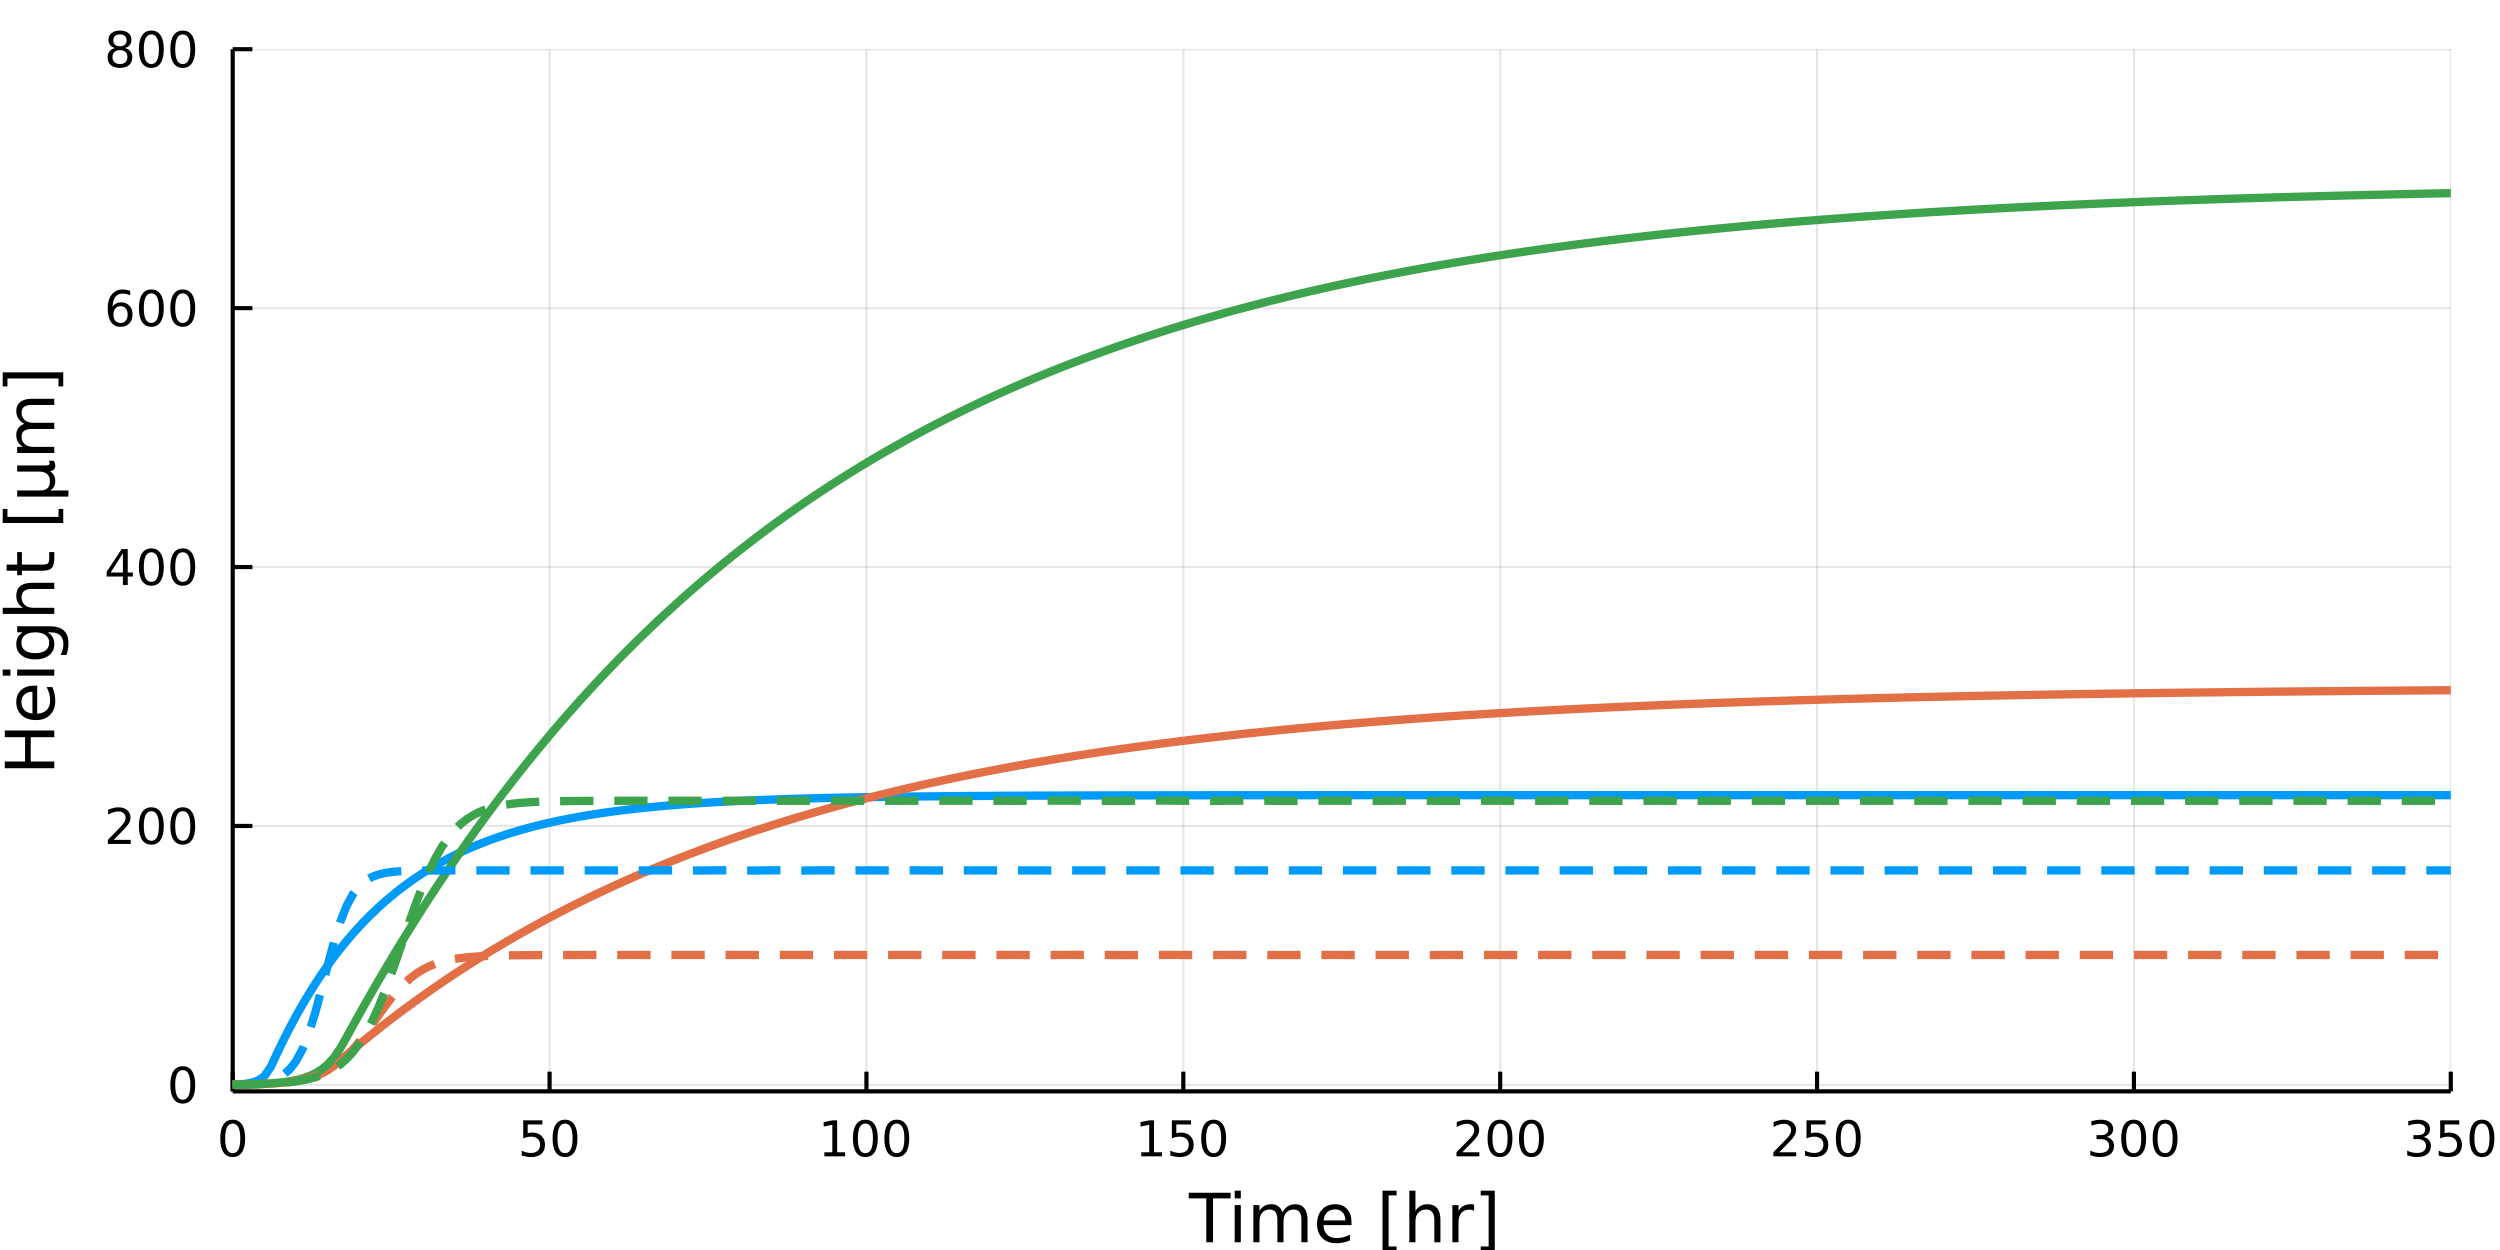 <?xml version="1.0" encoding="utf-8"?>
<svg xmlns="http://www.w3.org/2000/svg" xmlns:xlink="http://www.w3.org/1999/xlink" width="600" height="300" viewBox="0 0 2400 1200">
<rect x="0" y="0" width="2400" height="1200" fill="#333333" stroke="none"/>
<defs>
  <clipPath id="clip740">
    <rect x="0" y="0" width="2400" height="1200"/>
  </clipPath>
</defs>
<path clip-path="url(#clip740)" d="
M0 1200 L2400 1200 L2400 0 L0 0  Z
  " fill="#ffffff" fill-rule="evenodd" fill-opacity="1"/>
<defs>
  <clipPath id="clip741">
    <rect x="480" y="0" width="1681" height="1200"/>
  </clipPath>
</defs>
<path clip-path="url(#clip740)" d="
M223.403 1047.7 L2352.76 1047.7 L2352.76 47.244 L223.403 47.244  Z
  " fill="#ffffff" fill-rule="evenodd" fill-opacity="1"/>
<defs>
  <clipPath id="clip742">
    <rect x="223" y="47" width="2130" height="1001"/>
  </clipPath>
</defs>
<polyline clip-path="url(#clip742)" style="stroke:#000000; stroke-linecap:butt; stroke-linejoin:round; stroke-width:2; stroke-opacity:0.1; fill:none" points="
  223.403,1047.7 223.403,47.244 
  "/>
<polyline clip-path="url(#clip742)" style="stroke:#000000; stroke-linecap:butt; stroke-linejoin:round; stroke-width:2; stroke-opacity:0.1; fill:none" points="
  527.596,1047.7 527.596,47.244 
  "/>
<polyline clip-path="url(#clip742)" style="stroke:#000000; stroke-linecap:butt; stroke-linejoin:round; stroke-width:2; stroke-opacity:0.1; fill:none" points="
  831.789,1047.7 831.789,47.244 
  "/>
<polyline clip-path="url(#clip742)" style="stroke:#000000; stroke-linecap:butt; stroke-linejoin:round; stroke-width:2; stroke-opacity:0.1; fill:none" points="
  1135.98,1047.7 1135.98,47.244 
  "/>
<polyline clip-path="url(#clip742)" style="stroke:#000000; stroke-linecap:butt; stroke-linejoin:round; stroke-width:2; stroke-opacity:0.1; fill:none" points="
  1440.18,1047.7 1440.18,47.244 
  "/>
<polyline clip-path="url(#clip742)" style="stroke:#000000; stroke-linecap:butt; stroke-linejoin:round; stroke-width:2; stroke-opacity:0.1; fill:none" points="
  1744.37,1047.7 1744.37,47.244 
  "/>
<polyline clip-path="url(#clip742)" style="stroke:#000000; stroke-linecap:butt; stroke-linejoin:round; stroke-width:2; stroke-opacity:0.1; fill:none" points="
  2048.56,1047.7 2048.56,47.244 
  "/>
<polyline clip-path="url(#clip742)" style="stroke:#000000; stroke-linecap:butt; stroke-linejoin:round; stroke-width:2; stroke-opacity:0.1; fill:none" points="
  2352.76,1047.7 2352.76,47.244 
  "/>
<polyline clip-path="url(#clip740)" style="stroke:#000000; stroke-linecap:butt; stroke-linejoin:round; stroke-width:4; stroke-opacity:1; fill:none" points="
  223.403,1047.7 2352.76,1047.7 
  "/>
<polyline clip-path="url(#clip740)" style="stroke:#000000; stroke-linecap:butt; stroke-linejoin:round; stroke-width:4; stroke-opacity:1; fill:none" points="
  223.403,1047.7 223.403,1028.8 
  "/>
<polyline clip-path="url(#clip740)" style="stroke:#000000; stroke-linecap:butt; stroke-linejoin:round; stroke-width:4; stroke-opacity:1; fill:none" points="
  527.596,1047.7 527.596,1028.8 
  "/>
<polyline clip-path="url(#clip740)" style="stroke:#000000; stroke-linecap:butt; stroke-linejoin:round; stroke-width:4; stroke-opacity:1; fill:none" points="
  831.789,1047.7 831.789,1028.8 
  "/>
<polyline clip-path="url(#clip740)" style="stroke:#000000; stroke-linecap:butt; stroke-linejoin:round; stroke-width:4; stroke-opacity:1; fill:none" points="
  1135.98,1047.7 1135.98,1028.8 
  "/>
<polyline clip-path="url(#clip740)" style="stroke:#000000; stroke-linecap:butt; stroke-linejoin:round; stroke-width:4; stroke-opacity:1; fill:none" points="
  1440.18,1047.7 1440.18,1028.8 
  "/>
<polyline clip-path="url(#clip740)" style="stroke:#000000; stroke-linecap:butt; stroke-linejoin:round; stroke-width:4; stroke-opacity:1; fill:none" points="
  1744.37,1047.7 1744.37,1028.8 
  "/>
<polyline clip-path="url(#clip740)" style="stroke:#000000; stroke-linecap:butt; stroke-linejoin:round; stroke-width:4; stroke-opacity:1; fill:none" points="
  2048.56,1047.7 2048.56,1028.8 
  "/>
<polyline clip-path="url(#clip740)" style="stroke:#000000; stroke-linecap:butt; stroke-linejoin:round; stroke-width:4; stroke-opacity:1; fill:none" points="
  2352.76,1047.7 2352.76,1028.8 
  "/>
<path clip-path="url(#clip740)" d="M223.403 1078.62 Q219.792 1078.62 217.963 1082.18 Q216.158 1085.72 216.158 1092.85 Q216.158 1099.96 217.963 1103.53 Q219.792 1107.07 223.403 1107.07 Q227.037 1107.07 228.843 1103.53 Q230.671 1099.96 230.671 1092.85 Q230.671 1085.72 228.843 1082.18 Q227.037 1078.62 223.403 1078.62 M223.403 1074.91 Q229.213 1074.91 232.269 1079.52 Q235.347 1084.1 235.347 1092.85 Q235.347 1101.58 232.269 1106.19 Q229.213 1110.77 223.403 1110.77 Q217.593 1110.77 214.514 1106.19 Q211.458 1101.58 211.458 1092.85 Q211.458 1084.1 214.514 1079.52 Q217.593 1074.91 223.403 1074.91 Z" fill="#000000" fill-rule="evenodd" fill-opacity="1" /><path clip-path="url(#clip740)" d="M502.295 1075.54 L520.652 1075.54 L520.652 1079.48 L506.578 1079.48 L506.578 1087.95 Q507.596 1087.6 508.615 1087.44 Q509.633 1087.25 510.652 1087.25 Q516.439 1087.25 519.818 1090.42 Q523.198 1093.6 523.198 1099.01 Q523.198 1104.59 519.726 1107.69 Q516.254 1110.77 509.934 1110.77 Q507.758 1110.77 505.49 1110.4 Q503.244 1110.03 500.837 1109.29 L500.837 1104.59 Q502.92 1105.72 505.143 1106.28 Q507.365 1106.84 509.842 1106.84 Q513.846 1106.84 516.184 1104.73 Q518.522 1102.62 518.522 1099.01 Q518.522 1095.4 516.184 1093.29 Q513.846 1091.19 509.842 1091.19 Q507.967 1091.19 506.092 1091.6 Q504.24 1092.02 502.295 1092.9 L502.295 1075.54 Z" fill="#000000" fill-rule="evenodd" fill-opacity="1" /><path clip-path="url(#clip740)" d="M542.411 1078.62 Q538.8 1078.62 536.971 1082.18 Q535.166 1085.72 535.166 1092.85 Q535.166 1099.96 536.971 1103.53 Q538.8 1107.07 542.411 1107.07 Q546.045 1107.07 547.851 1103.53 Q549.679 1099.96 549.679 1092.85 Q549.679 1085.72 547.851 1082.18 Q546.045 1078.62 542.411 1078.62 M542.411 1074.91 Q548.221 1074.91 551.277 1079.52 Q554.355 1084.1 554.355 1092.85 Q554.355 1101.58 551.277 1106.19 Q548.221 1110.77 542.411 1110.77 Q536.601 1110.77 533.522 1106.19 Q530.466 1101.58 530.466 1092.85 Q530.466 1084.1 533.522 1079.52 Q536.601 1074.91 542.411 1074.91 Z" fill="#000000" fill-rule="evenodd" fill-opacity="1" /><path clip-path="url(#clip740)" d="M791.396 1106.16 L799.035 1106.16 L799.035 1079.8 L790.725 1081.47 L790.725 1077.21 L798.989 1075.54 L803.665 1075.54 L803.665 1106.16 L811.303 1106.16 L811.303 1110.1 L791.396 1110.1 L791.396 1106.16 Z" fill="#000000" fill-rule="evenodd" fill-opacity="1" /><path clip-path="url(#clip740)" d="M830.748 1078.62 Q827.137 1078.62 825.308 1082.18 Q823.502 1085.72 823.502 1092.85 Q823.502 1099.96 825.308 1103.53 Q827.137 1107.07 830.748 1107.07 Q834.382 1107.07 836.188 1103.53 Q838.016 1099.96 838.016 1092.85 Q838.016 1085.72 836.188 1082.18 Q834.382 1078.62 830.748 1078.62 M830.748 1074.91 Q836.558 1074.91 839.613 1079.52 Q842.692 1084.1 842.692 1092.85 Q842.692 1101.58 839.613 1106.19 Q836.558 1110.77 830.748 1110.77 Q824.938 1110.77 821.859 1106.19 Q818.803 1101.58 818.803 1092.85 Q818.803 1084.1 821.859 1079.52 Q824.938 1074.91 830.748 1074.91 Z" fill="#000000" fill-rule="evenodd" fill-opacity="1" /><path clip-path="url(#clip740)" d="M860.91 1078.62 Q857.299 1078.62 855.47 1082.18 Q853.664 1085.72 853.664 1092.85 Q853.664 1099.96 855.47 1103.53 Q857.299 1107.07 860.91 1107.07 Q864.544 1107.07 866.349 1103.53 Q868.178 1099.96 868.178 1092.85 Q868.178 1085.72 866.349 1082.18 Q864.544 1078.62 860.91 1078.62 M860.91 1074.91 Q866.72 1074.91 869.775 1079.52 Q872.854 1084.1 872.854 1092.85 Q872.854 1101.58 869.775 1106.19 Q866.72 1110.77 860.91 1110.77 Q855.099 1110.77 852.021 1106.19 Q848.965 1101.58 848.965 1092.85 Q848.965 1084.1 852.021 1079.52 Q855.099 1074.91 860.91 1074.91 Z" fill="#000000" fill-rule="evenodd" fill-opacity="1" /><path clip-path="url(#clip740)" d="M1095.59 1106.16 L1103.23 1106.16 L1103.23 1079.8 L1094.92 1081.47 L1094.92 1077.21 L1103.18 1075.54 L1107.86 1075.54 L1107.86 1106.16 L1115.5 1106.16 L1115.5 1110.1 L1095.59 1110.1 L1095.59 1106.16 Z" fill="#000000" fill-rule="evenodd" fill-opacity="1" /><path clip-path="url(#clip740)" d="M1124.99 1075.54 L1143.34 1075.54 L1143.34 1079.48 L1129.27 1079.48 L1129.27 1087.95 Q1130.29 1087.6 1131.31 1087.44 Q1132.33 1087.25 1133.34 1087.25 Q1139.13 1087.25 1142.51 1090.42 Q1145.89 1093.6 1145.89 1099.01 Q1145.89 1104.59 1142.42 1107.69 Q1138.95 1110.77 1132.63 1110.77 Q1130.45 1110.77 1128.18 1110.4 Q1125.94 1110.03 1123.53 1109.29 L1123.53 1104.59 Q1125.61 1105.72 1127.83 1106.28 Q1130.06 1106.84 1132.53 1106.84 Q1136.54 1106.84 1138.88 1104.73 Q1141.21 1102.62 1141.21 1099.01 Q1141.21 1095.4 1138.88 1093.29 Q1136.54 1091.19 1132.53 1091.19 Q1130.66 1091.19 1128.78 1091.6 Q1126.93 1092.02 1124.99 1092.9 L1124.99 1075.54 Z" fill="#000000" fill-rule="evenodd" fill-opacity="1" /><path clip-path="url(#clip740)" d="M1165.1 1078.62 Q1161.49 1078.62 1159.66 1082.18 Q1157.86 1085.72 1157.86 1092.85 Q1157.86 1099.96 1159.66 1103.53 Q1161.49 1107.07 1165.1 1107.07 Q1168.74 1107.07 1170.54 1103.53 Q1172.37 1099.96 1172.37 1092.85 Q1172.37 1085.72 1170.54 1082.18 Q1168.74 1078.62 1165.1 1078.62 M1165.1 1074.91 Q1170.91 1074.91 1173.97 1079.52 Q1177.05 1084.1 1177.05 1092.85 Q1177.05 1101.58 1173.97 1106.19 Q1170.91 1110.77 1165.1 1110.77 Q1159.29 1110.77 1156.21 1106.19 Q1153.16 1101.58 1153.16 1092.85 Q1153.16 1084.1 1156.21 1079.52 Q1159.29 1074.91 1165.1 1074.91 Z" fill="#000000" fill-rule="evenodd" fill-opacity="1" /><path clip-path="url(#clip740)" d="M1403.87 1106.16 L1420.19 1106.16 L1420.19 1110.1 L1398.24 1110.1 L1398.24 1106.16 Q1400.91 1103.41 1405.49 1098.78 Q1410.1 1094.13 1411.28 1092.79 Q1413.52 1090.26 1414.4 1088.53 Q1415.3 1086.77 1415.3 1085.08 Q1415.3 1082.32 1413.36 1080.59 Q1411.44 1078.85 1408.34 1078.85 Q1406.14 1078.85 1403.68 1079.61 Q1401.25 1080.38 1398.47 1081.93 L1398.47 1077.21 Q1401.3 1076.07 1403.75 1075.49 Q1406.21 1074.91 1408.24 1074.91 Q1413.61 1074.91 1416.81 1077.6 Q1420 1080.29 1420 1084.78 Q1420 1086.91 1419.19 1088.83 Q1418.41 1090.72 1416.3 1093.32 Q1415.72 1093.99 1412.62 1097.21 Q1409.52 1100.4 1403.87 1106.16 Z" fill="#000000" fill-rule="evenodd" fill-opacity="1" /><path clip-path="url(#clip740)" d="M1440 1078.62 Q1436.39 1078.62 1434.56 1082.18 Q1432.76 1085.72 1432.76 1092.85 Q1432.76 1099.96 1434.56 1103.53 Q1436.39 1107.07 1440 1107.07 Q1443.64 1107.07 1445.44 1103.53 Q1447.27 1099.96 1447.27 1092.85 Q1447.27 1085.72 1445.44 1082.18 Q1443.64 1078.62 1440 1078.62 M1440 1074.91 Q1445.81 1074.91 1448.87 1079.52 Q1451.95 1084.1 1451.95 1092.85 Q1451.95 1101.58 1448.87 1106.19 Q1445.81 1110.77 1440 1110.77 Q1434.19 1110.77 1431.11 1106.19 Q1428.06 1101.58 1428.06 1092.85 Q1428.06 1084.1 1431.11 1079.52 Q1434.19 1074.91 1440 1074.91 Z" fill="#000000" fill-rule="evenodd" fill-opacity="1" /><path clip-path="url(#clip740)" d="M1470.16 1078.62 Q1466.55 1078.62 1464.72 1082.18 Q1462.92 1085.72 1462.92 1092.85 Q1462.92 1099.96 1464.72 1103.53 Q1466.55 1107.07 1470.16 1107.07 Q1473.8 1107.07 1475.6 1103.53 Q1477.43 1099.96 1477.43 1092.85 Q1477.43 1085.72 1475.6 1082.18 Q1473.8 1078.62 1470.16 1078.62 M1470.16 1074.91 Q1475.97 1074.91 1479.03 1079.52 Q1482.11 1084.1 1482.11 1092.85 Q1482.11 1101.58 1479.03 1106.19 Q1475.97 1110.77 1470.16 1110.77 Q1464.35 1110.77 1461.28 1106.19 Q1458.22 1101.58 1458.22 1092.85 Q1458.22 1084.1 1461.28 1079.52 Q1464.35 1074.91 1470.16 1074.91 Z" fill="#000000" fill-rule="evenodd" fill-opacity="1" /><path clip-path="url(#clip740)" d="M1708.06 1106.16 L1724.38 1106.16 L1724.38 1110.1 L1702.44 1110.1 L1702.44 1106.16 Q1705.1 1103.41 1709.68 1098.78 Q1714.29 1094.13 1715.47 1092.79 Q1717.71 1090.26 1718.59 1088.53 Q1719.5 1086.77 1719.5 1085.08 Q1719.5 1082.32 1717.55 1080.59 Q1715.63 1078.85 1712.53 1078.85 Q1710.33 1078.85 1707.88 1079.61 Q1705.45 1080.38 1702.67 1081.93 L1702.67 1077.21 Q1705.49 1076.07 1707.95 1075.49 Q1710.4 1074.91 1712.44 1074.91 Q1717.81 1074.91 1721 1077.6 Q1724.2 1080.29 1724.2 1084.78 Q1724.2 1086.91 1723.39 1088.83 Q1722.6 1090.72 1720.49 1093.32 Q1719.91 1093.99 1716.81 1097.21 Q1713.71 1100.4 1708.06 1106.16 Z" fill="#000000" fill-rule="evenodd" fill-opacity="1" /><path clip-path="url(#clip740)" d="M1734.24 1075.54 L1752.6 1075.54 L1752.6 1079.48 L1738.52 1079.48 L1738.52 1087.95 Q1739.54 1087.6 1740.56 1087.44 Q1741.58 1087.25 1742.6 1087.25 Q1748.39 1087.25 1751.77 1090.42 Q1755.14 1093.6 1755.14 1099.01 Q1755.14 1104.59 1751.67 1107.69 Q1748.2 1110.77 1741.88 1110.77 Q1739.7 1110.77 1737.44 1110.4 Q1735.19 1110.03 1732.78 1109.29 L1732.78 1104.59 Q1734.87 1105.72 1737.09 1106.28 Q1739.31 1106.84 1741.79 1106.84 Q1745.79 1106.84 1748.13 1104.73 Q1750.47 1102.62 1750.47 1099.01 Q1750.47 1095.4 1748.13 1093.29 Q1745.79 1091.19 1741.79 1091.19 Q1739.91 1091.19 1738.04 1091.6 Q1736.19 1092.02 1734.24 1092.9 L1734.24 1075.54 Z" fill="#000000" fill-rule="evenodd" fill-opacity="1" /><path clip-path="url(#clip740)" d="M1774.36 1078.62 Q1770.75 1078.62 1768.92 1082.18 Q1767.11 1085.72 1767.11 1092.85 Q1767.11 1099.96 1768.92 1103.53 Q1770.75 1107.07 1774.36 1107.07 Q1777.99 1107.07 1779.8 1103.53 Q1781.63 1099.96 1781.63 1092.85 Q1781.63 1085.72 1779.8 1082.18 Q1777.99 1078.62 1774.36 1078.62 M1774.36 1074.91 Q1780.17 1074.91 1783.22 1079.52 Q1786.3 1084.1 1786.3 1092.85 Q1786.3 1101.58 1783.22 1106.19 Q1780.17 1110.77 1774.36 1110.77 Q1768.55 1110.77 1765.47 1106.19 Q1762.41 1101.58 1762.41 1092.85 Q1762.41 1084.1 1765.47 1079.52 Q1768.55 1074.91 1774.36 1074.91 Z" fill="#000000" fill-rule="evenodd" fill-opacity="1" /><path clip-path="url(#clip740)" d="M2022.32 1091.47 Q2025.68 1092.18 2027.56 1094.45 Q2029.45 1096.72 2029.45 1100.05 Q2029.45 1105.17 2025.94 1107.97 Q2022.42 1110.77 2015.94 1110.77 Q2013.76 1110.77 2011.44 1110.33 Q2009.15 1109.91 2006.7 1109.06 L2006.7 1104.54 Q2008.64 1105.68 2010.96 1106.26 Q2013.27 1106.84 2015.8 1106.84 Q2020.19 1106.84 2022.49 1105.1 Q2024.8 1103.36 2024.8 1100.05 Q2024.8 1097 2022.65 1095.29 Q2020.52 1093.55 2016.7 1093.55 L2012.67 1093.55 L2012.67 1089.71 L2016.88 1089.71 Q2020.33 1089.71 2022.16 1088.34 Q2023.99 1086.95 2023.99 1084.36 Q2023.99 1081.7 2022.09 1080.29 Q2020.22 1078.85 2016.7 1078.85 Q2014.78 1078.85 2012.58 1079.27 Q2010.38 1079.68 2007.74 1080.56 L2007.74 1076.4 Q2010.4 1075.66 2012.72 1075.29 Q2015.06 1074.91 2017.12 1074.91 Q2022.44 1074.91 2025.54 1077.35 Q2028.64 1079.75 2028.64 1083.87 Q2028.64 1086.74 2027 1088.73 Q2025.36 1090.7 2022.32 1091.47 Z" fill="#000000" fill-rule="evenodd" fill-opacity="1" /><path clip-path="url(#clip740)" d="M2048.32 1078.62 Q2044.71 1078.62 2042.88 1082.18 Q2041.07 1085.72 2041.07 1092.85 Q2041.07 1099.96 2042.88 1103.53 Q2044.71 1107.07 2048.32 1107.07 Q2051.95 1107.07 2053.76 1103.53 Q2055.59 1099.96 2055.59 1092.85 Q2055.59 1085.72 2053.76 1082.18 Q2051.95 1078.62 2048.32 1078.62 M2048.32 1074.91 Q2054.13 1074.91 2057.19 1079.52 Q2060.26 1084.1 2060.26 1092.85 Q2060.26 1101.58 2057.19 1106.19 Q2054.13 1110.77 2048.32 1110.77 Q2042.51 1110.77 2039.43 1106.19 Q2036.38 1101.58 2036.38 1092.85 Q2036.38 1084.1 2039.43 1079.52 Q2042.51 1074.91 2048.32 1074.91 Z" fill="#000000" fill-rule="evenodd" fill-opacity="1" /><path clip-path="url(#clip740)" d="M2078.48 1078.62 Q2074.87 1078.62 2073.04 1082.18 Q2071.24 1085.72 2071.24 1092.85 Q2071.24 1099.96 2073.04 1103.53 Q2074.87 1107.07 2078.48 1107.07 Q2082.12 1107.07 2083.92 1103.53 Q2085.75 1099.96 2085.75 1092.85 Q2085.75 1085.72 2083.92 1082.18 Q2082.12 1078.62 2078.48 1078.62 M2078.48 1074.91 Q2084.29 1074.91 2087.35 1079.52 Q2090.43 1084.1 2090.43 1092.85 Q2090.43 1101.58 2087.35 1106.19 Q2084.29 1110.77 2078.48 1110.77 Q2072.67 1110.77 2069.59 1106.19 Q2066.54 1101.58 2066.54 1092.85 Q2066.54 1084.1 2069.59 1079.52 Q2072.67 1074.91 2078.48 1074.91 Z" fill="#000000" fill-rule="evenodd" fill-opacity="1" /><path clip-path="url(#clip740)" d="M2326.52 1091.47 Q2329.87 1092.18 2331.75 1094.45 Q2333.65 1096.72 2333.65 1100.05 Q2333.65 1105.17 2330.13 1107.97 Q2326.61 1110.77 2320.13 1110.77 Q2317.95 1110.77 2315.64 1110.33 Q2313.35 1109.91 2310.89 1109.06 L2310.89 1104.54 Q2312.84 1105.68 2315.15 1106.26 Q2317.47 1106.84 2319.99 1106.84 Q2324.39 1106.84 2326.68 1105.1 Q2328.99 1103.36 2328.99 1100.05 Q2328.99 1097 2326.84 1095.29 Q2324.71 1093.55 2320.89 1093.55 L2316.86 1093.55 L2316.86 1089.71 L2321.08 1089.71 Q2324.53 1089.71 2326.36 1088.34 Q2328.18 1086.95 2328.18 1084.36 Q2328.18 1081.7 2326.29 1080.29 Q2324.41 1078.85 2320.89 1078.85 Q2318.97 1078.85 2316.77 1079.27 Q2314.57 1079.68 2311.93 1080.56 L2311.93 1076.4 Q2314.6 1075.66 2316.91 1075.29 Q2319.25 1074.91 2321.31 1074.91 Q2326.63 1074.91 2329.74 1077.35 Q2332.84 1079.75 2332.84 1083.87 Q2332.84 1086.74 2331.19 1088.73 Q2329.55 1090.7 2326.52 1091.47 Z" fill="#000000" fill-rule="evenodd" fill-opacity="1" /><path clip-path="url(#clip740)" d="M2342.56 1075.54 L2360.92 1075.54 L2360.92 1079.48 L2346.84 1079.48 L2346.84 1087.95 Q2347.86 1087.6 2348.88 1087.44 Q2349.9 1087.25 2350.92 1087.25 Q2356.7 1087.25 2360.08 1090.42 Q2363.46 1093.6 2363.46 1099.01 Q2363.46 1104.59 2359.99 1107.69 Q2356.52 1110.77 2350.2 1110.77 Q2348.02 1110.77 2345.75 1110.4 Q2343.51 1110.03 2341.1 1109.29 L2341.1 1104.59 Q2343.18 1105.72 2345.41 1106.28 Q2347.63 1106.84 2350.11 1106.84 Q2354.11 1106.84 2356.45 1104.73 Q2358.79 1102.62 2358.79 1099.01 Q2358.79 1095.4 2356.45 1093.29 Q2354.11 1091.19 2350.11 1091.19 Q2348.23 1091.19 2346.36 1091.6 Q2344.5 1092.02 2342.56 1092.9 L2342.56 1075.54 Z" fill="#000000" fill-rule="evenodd" fill-opacity="1" /><path clip-path="url(#clip740)" d="M2382.67 1078.62 Q2379.06 1078.62 2377.23 1082.18 Q2375.43 1085.72 2375.43 1092.85 Q2375.43 1099.96 2377.23 1103.53 Q2379.06 1107.07 2382.67 1107.07 Q2386.31 1107.07 2388.11 1103.53 Q2389.94 1099.96 2389.94 1092.85 Q2389.94 1085.72 2388.11 1082.18 Q2386.31 1078.62 2382.67 1078.62 M2382.67 1074.91 Q2388.48 1074.91 2391.54 1079.52 Q2394.62 1084.1 2394.62 1092.85 Q2394.62 1101.58 2391.54 1106.19 Q2388.48 1110.77 2382.67 1110.77 Q2376.86 1110.77 2373.79 1106.19 Q2370.73 1101.58 2370.73 1092.85 Q2370.73 1084.1 2373.79 1079.52 Q2376.86 1074.91 2382.67 1074.91 Z" fill="#000000" fill-rule="evenodd" fill-opacity="1" /><path clip-path="url(#clip740)" d="M1141.17 1145.04 L1181.37 1145.04 L1181.37 1150.45 L1164.51 1150.45 L1164.51 1192.56 L1158.04 1192.56 L1158.04 1150.45 L1141.17 1150.45 L1141.17 1145.04 Z" fill="#000000" fill-rule="evenodd" fill-opacity="1" /><path clip-path="url(#clip740)" d="M1185.32 1156.92 L1191.18 1156.92 L1191.18 1192.56 L1185.32 1192.56 L1185.32 1156.92 M1185.32 1143.04 L1191.18 1143.04 L1191.18 1150.45 L1185.32 1150.45 L1185.32 1143.04 Z" fill="#000000" fill-rule="evenodd" fill-opacity="1" /><path clip-path="url(#clip740)" d="M1231.19 1163.76 Q1233.38 1159.81 1236.44 1157.93 Q1239.49 1156.06 1243.63 1156.06 Q1249.2 1156.06 1252.22 1159.97 Q1255.25 1163.85 1255.25 1171.05 L1255.25 1192.56 L1249.36 1192.56 L1249.36 1171.24 Q1249.36 1166.11 1247.55 1163.63 Q1245.73 1161.15 1242.01 1161.15 Q1237.46 1161.15 1234.81 1164.17 Q1232.17 1167.2 1232.17 1172.42 L1232.17 1192.56 L1226.28 1192.56 L1226.28 1171.24 Q1226.28 1166.08 1224.47 1163.63 Q1222.66 1161.15 1218.87 1161.15 Q1214.38 1161.15 1211.74 1164.2 Q1209.1 1167.23 1209.1 1172.42 L1209.1 1192.56 L1203.21 1192.56 L1203.21 1156.92 L1209.1 1156.92 L1209.1 1162.45 Q1211.1 1159.18 1213.9 1157.62 Q1216.7 1156.06 1220.56 1156.06 Q1224.44 1156.06 1227.14 1158.03 Q1229.88 1160 1231.19 1163.76 Z" fill="#000000" fill-rule="evenodd" fill-opacity="1" /><path clip-path="url(#clip740)" d="M1297.42 1173.28 L1297.42 1176.14 L1270.49 1176.14 Q1270.88 1182.19 1274.12 1185.37 Q1277.4 1188.52 1283.23 1188.52 Q1286.6 1188.52 1289.75 1187.69 Q1292.93 1186.87 1296.05 1185.21 L1296.05 1190.75 Q1292.9 1192.09 1289.59 1192.79 Q1286.28 1193.49 1282.88 1193.49 Q1274.35 1193.49 1269.35 1188.52 Q1264.38 1183.56 1264.38 1175.09 Q1264.38 1166.34 1269.09 1161.21 Q1273.84 1156.06 1281.86 1156.06 Q1289.05 1156.06 1293.22 1160.7 Q1297.42 1165.32 1297.42 1173.28 M1291.56 1171.56 Q1291.5 1166.75 1288.86 1163.89 Q1286.25 1161.02 1281.92 1161.02 Q1277.02 1161.02 1274.06 1163.79 Q1271.13 1166.56 1270.69 1171.59 L1291.56 1171.56 Z" fill="#000000" fill-rule="evenodd" fill-opacity="1" /><path clip-path="url(#clip740)" d="M1327.21 1143.04 L1340.71 1143.04 L1340.71 1147.59 L1333.07 1147.59 L1333.07 1196.61 L1340.71 1196.61 L1340.71 1201.16 L1327.21 1201.16 L1327.21 1143.04 Z" fill="#000000" fill-rule="evenodd" fill-opacity="1" /><path clip-path="url(#clip740)" d="M1382.82 1171.05 L1382.82 1192.56 L1376.96 1192.56 L1376.96 1171.24 Q1376.96 1166.18 1374.99 1163.66 Q1373.01 1161.15 1369.07 1161.15 Q1364.32 1161.15 1361.59 1164.17 Q1358.85 1167.2 1358.85 1172.42 L1358.85 1192.56 L1352.96 1192.56 L1352.96 1143.04 L1358.85 1143.04 L1358.85 1162.45 Q1360.95 1159.24 1363.78 1157.65 Q1366.65 1156.06 1370.37 1156.06 Q1376.51 1156.06 1379.67 1159.88 Q1382.82 1163.66 1382.82 1171.05 Z" fill="#000000" fill-rule="evenodd" fill-opacity="1" /><path clip-path="url(#clip740)" d="M1415.15 1162.39 Q1414.17 1161.82 1412.99 1161.56 Q1411.84 1161.28 1410.44 1161.28 Q1405.48 1161.28 1402.81 1164.52 Q1400.16 1167.74 1400.16 1173.79 L1400.16 1192.56 L1394.28 1192.56 L1394.28 1156.92 L1400.16 1156.92 L1400.16 1162.45 Q1402.01 1159.21 1404.97 1157.65 Q1407.93 1156.06 1412.16 1156.06 Q1412.77 1156.06 1413.5 1156.15 Q1414.23 1156.22 1415.12 1156.37 L1415.15 1162.39 Z" fill="#000000" fill-rule="evenodd" fill-opacity="1" /><path clip-path="url(#clip740)" d="M1434.98 1143.04 L1434.98 1201.16 L1421.49 1201.16 L1421.49 1196.61 L1429.1 1196.61 L1429.1 1147.59 L1421.49 1147.59 L1421.49 1143.04 L1434.98 1143.04 Z" fill="#000000" fill-rule="evenodd" fill-opacity="1" /><polyline clip-path="url(#clip742)" style="stroke:#000000; stroke-linecap:butt; stroke-linejoin:round; stroke-width:2; stroke-opacity:0.1; fill:none" points="
  223.403,1041.49 2352.76,1041.49 
  "/>
<polyline clip-path="url(#clip742)" style="stroke:#000000; stroke-linecap:butt; stroke-linejoin:round; stroke-width:2; stroke-opacity:0.1; fill:none" points="
  223.403,792.925 2352.76,792.925 
  "/>
<polyline clip-path="url(#clip742)" style="stroke:#000000; stroke-linecap:butt; stroke-linejoin:round; stroke-width:2; stroke-opacity:0.1; fill:none" points="
  223.403,544.365 2352.76,544.365 
  "/>
<polyline clip-path="url(#clip742)" style="stroke:#000000; stroke-linecap:butt; stroke-linejoin:round; stroke-width:2; stroke-opacity:0.1; fill:none" points="
  223.403,295.805 2352.76,295.805 
  "/>
<polyline clip-path="url(#clip742)" style="stroke:#000000; stroke-linecap:butt; stroke-linejoin:round; stroke-width:2; stroke-opacity:0.1; fill:none" points="
  223.403,47.244 2352.76,47.244 
  "/>
<polyline clip-path="url(#clip740)" style="stroke:#000000; stroke-linecap:butt; stroke-linejoin:round; stroke-width:4; stroke-opacity:1; fill:none" points="
  223.403,1047.7 223.403,47.244 
  "/>
<polyline clip-path="url(#clip740)" style="stroke:#000000; stroke-linecap:butt; stroke-linejoin:round; stroke-width:4; stroke-opacity:1; fill:none" points="
  223.403,1041.49 242.3,1041.49 
  "/>
<polyline clip-path="url(#clip740)" style="stroke:#000000; stroke-linecap:butt; stroke-linejoin:round; stroke-width:4; stroke-opacity:1; fill:none" points="
  223.403,792.925 242.3,792.925 
  "/>
<polyline clip-path="url(#clip740)" style="stroke:#000000; stroke-linecap:butt; stroke-linejoin:round; stroke-width:4; stroke-opacity:1; fill:none" points="
  223.403,544.365 242.3,544.365 
  "/>
<polyline clip-path="url(#clip740)" style="stroke:#000000; stroke-linecap:butt; stroke-linejoin:round; stroke-width:4; stroke-opacity:1; fill:none" points="
  223.403,295.805 242.3,295.805 
  "/>
<polyline clip-path="url(#clip740)" style="stroke:#000000; stroke-linecap:butt; stroke-linejoin:round; stroke-width:4; stroke-opacity:1; fill:none" points="
  223.403,47.244 242.3,47.244 
  "/>
<path clip-path="url(#clip740)" d="M175.458 1027.28 Q171.847 1027.28 170.019 1030.85 Q168.213 1034.39 168.213 1041.52 Q168.213 1048.63 170.019 1052.19 Q171.847 1055.73 175.458 1055.73 Q179.093 1055.73 180.898 1052.19 Q182.727 1048.63 182.727 1041.52 Q182.727 1034.39 180.898 1030.85 Q179.093 1027.28 175.458 1027.28 M175.458 1023.58 Q181.269 1023.58 184.324 1028.19 Q187.403 1032.77 187.403 1041.52 Q187.403 1050.25 184.324 1054.85 Q181.269 1059.44 175.458 1059.44 Q169.648 1059.44 166.57 1054.85 Q163.514 1050.25 163.514 1041.52 Q163.514 1032.77 166.57 1028.19 Q169.648 1023.58 175.458 1023.58 Z" fill="#000000" fill-rule="evenodd" fill-opacity="1" /><path clip-path="url(#clip740)" d="M109.163 806.27 L125.482 806.27 L125.482 810.205 L103.538 810.205 L103.538 806.27 Q106.2 803.516 110.783 798.886 Q115.389 794.233 116.57 792.891 Q118.815 790.368 119.695 788.631 Q120.598 786.872 120.598 785.182 Q120.598 782.428 118.653 780.692 Q116.732 778.956 113.63 778.956 Q111.431 778.956 108.977 779.719 Q106.547 780.483 103.769 782.034 L103.769 777.312 Q106.593 776.178 109.047 775.599 Q111.5 775.02 113.538 775.02 Q118.908 775.02 122.102 777.706 Q125.297 780.391 125.297 784.881 Q125.297 787.011 124.487 788.932 Q123.699 790.831 121.593 793.423 Q121.014 794.094 117.912 797.312 Q114.811 800.506 109.163 806.27 Z" fill="#000000" fill-rule="evenodd" fill-opacity="1" /><path clip-path="url(#clip740)" d="M145.297 778.724 Q141.686 778.724 139.857 782.289 Q138.051 785.831 138.051 792.96 Q138.051 800.067 139.857 803.631 Q141.686 807.173 145.297 807.173 Q148.931 807.173 150.736 803.631 Q152.565 800.067 152.565 792.96 Q152.565 785.831 150.736 782.289 Q148.931 778.724 145.297 778.724 M145.297 775.02 Q151.107 775.02 154.162 779.627 Q157.241 784.21 157.241 792.96 Q157.241 801.687 154.162 806.293 Q151.107 810.877 145.297 810.877 Q139.486 810.877 136.408 806.293 Q133.352 801.687 133.352 792.96 Q133.352 784.21 136.408 779.627 Q139.486 775.02 145.297 775.02 Z" fill="#000000" fill-rule="evenodd" fill-opacity="1" /><path clip-path="url(#clip740)" d="M175.458 778.724 Q171.847 778.724 170.019 782.289 Q168.213 785.831 168.213 792.96 Q168.213 800.067 170.019 803.631 Q171.847 807.173 175.458 807.173 Q179.093 807.173 180.898 803.631 Q182.727 800.067 182.727 792.96 Q182.727 785.831 180.898 782.289 Q179.093 778.724 175.458 778.724 M175.458 775.02 Q181.269 775.02 184.324 779.627 Q187.403 784.21 187.403 792.96 Q187.403 801.687 184.324 806.293 Q181.269 810.877 175.458 810.877 Q169.648 810.877 166.57 806.293 Q163.514 801.687 163.514 792.96 Q163.514 784.21 166.57 779.627 Q169.648 775.02 175.458 775.02 Z" fill="#000000" fill-rule="evenodd" fill-opacity="1" /><path clip-path="url(#clip740)" d="M117.982 531.159 L106.176 549.608 L117.982 549.608 L117.982 531.159 M116.755 527.085 L122.635 527.085 L122.635 549.608 L127.565 549.608 L127.565 553.497 L122.635 553.497 L122.635 561.645 L117.982 561.645 L117.982 553.497 L102.38 553.497 L102.38 548.983 L116.755 527.085 Z" fill="#000000" fill-rule="evenodd" fill-opacity="1" /><path clip-path="url(#clip740)" d="M145.297 530.164 Q141.686 530.164 139.857 533.728 Q138.051 537.27 138.051 544.4 Q138.051 551.506 139.857 555.071 Q141.686 558.613 145.297 558.613 Q148.931 558.613 150.736 555.071 Q152.565 551.506 152.565 544.4 Q152.565 537.27 150.736 533.728 Q148.931 530.164 145.297 530.164 M145.297 526.46 Q151.107 526.46 154.162 531.066 Q157.241 535.65 157.241 544.4 Q157.241 553.126 154.162 557.733 Q151.107 562.316 145.297 562.316 Q139.486 562.316 136.408 557.733 Q133.352 553.126 133.352 544.4 Q133.352 535.65 136.408 531.066 Q139.486 526.46 145.297 526.46 Z" fill="#000000" fill-rule="evenodd" fill-opacity="1" /><path clip-path="url(#clip740)" d="M175.458 530.164 Q171.847 530.164 170.019 533.728 Q168.213 537.27 168.213 544.4 Q168.213 551.506 170.019 555.071 Q171.847 558.613 175.458 558.613 Q179.093 558.613 180.898 555.071 Q182.727 551.506 182.727 544.4 Q182.727 537.27 180.898 533.728 Q179.093 530.164 175.458 530.164 M175.458 526.46 Q181.269 526.46 184.324 531.066 Q187.403 535.65 187.403 544.4 Q187.403 553.126 184.324 557.733 Q181.269 562.316 175.458 562.316 Q169.648 562.316 166.57 557.733 Q163.514 553.126 163.514 544.4 Q163.514 535.65 166.57 531.066 Q169.648 526.46 175.458 526.46 Z" fill="#000000" fill-rule="evenodd" fill-opacity="1" /><path clip-path="url(#clip740)" d="M115.713 293.941 Q112.565 293.941 110.713 296.094 Q108.885 298.247 108.885 301.997 Q108.885 305.723 110.713 307.899 Q112.565 310.052 115.713 310.052 Q118.862 310.052 120.69 307.899 Q122.542 305.723 122.542 301.997 Q122.542 298.247 120.69 296.094 Q118.862 293.941 115.713 293.941 M124.996 279.288 L124.996 283.548 Q123.237 282.714 121.431 282.275 Q119.649 281.835 117.889 281.835 Q113.26 281.835 110.806 284.96 Q108.375 288.085 108.028 294.404 Q109.394 292.39 111.454 291.325 Q113.514 290.237 115.991 290.237 Q121.2 290.237 124.209 293.409 Q127.241 296.557 127.241 301.997 Q127.241 307.321 124.093 310.538 Q120.945 313.756 115.713 313.756 Q109.718 313.756 106.547 309.173 Q103.376 304.566 103.376 295.839 Q103.376 287.645 107.264 282.784 Q111.153 277.9 117.704 277.9 Q119.463 277.9 121.246 278.247 Q123.051 278.594 124.996 279.288 Z" fill="#000000" fill-rule="evenodd" fill-opacity="1" /><path clip-path="url(#clip740)" d="M145.297 281.603 Q141.686 281.603 139.857 285.168 Q138.051 288.71 138.051 295.839 Q138.051 302.946 139.857 306.51 Q141.686 310.052 145.297 310.052 Q148.931 310.052 150.736 306.51 Q152.565 302.946 152.565 295.839 Q152.565 288.71 150.736 285.168 Q148.931 281.603 145.297 281.603 M145.297 277.9 Q151.107 277.9 154.162 282.506 Q157.241 287.089 157.241 295.839 Q157.241 304.566 154.162 309.173 Q151.107 313.756 145.297 313.756 Q139.486 313.756 136.408 309.173 Q133.352 304.566 133.352 295.839 Q133.352 287.089 136.408 282.506 Q139.486 277.9 145.297 277.9 Z" fill="#000000" fill-rule="evenodd" fill-opacity="1" /><path clip-path="url(#clip740)" d="M175.458 281.603 Q171.847 281.603 170.019 285.168 Q168.213 288.71 168.213 295.839 Q168.213 302.946 170.019 306.51 Q171.847 310.052 175.458 310.052 Q179.093 310.052 180.898 306.51 Q182.727 302.946 182.727 295.839 Q182.727 288.71 180.898 285.168 Q179.093 281.603 175.458 281.603 M175.458 277.9 Q181.269 277.9 184.324 282.506 Q187.403 287.089 187.403 295.839 Q187.403 304.566 184.324 309.173 Q181.269 313.756 175.458 313.756 Q169.648 313.756 166.57 309.173 Q163.514 304.566 163.514 295.839 Q163.514 287.089 166.57 282.506 Q169.648 277.9 175.458 277.9 Z" fill="#000000" fill-rule="evenodd" fill-opacity="1" /><path clip-path="url(#clip740)" d="M115.135 48.112 Q111.801 48.112 109.88 49.895 Q107.982 51.677 107.982 54.802 Q107.982 57.927 109.88 59.709 Q111.801 61.492 115.135 61.492 Q118.468 61.492 120.389 59.709 Q122.311 57.904 122.311 54.802 Q122.311 51.677 120.389 49.895 Q118.491 48.112 115.135 48.112 M110.459 46.121 Q107.45 45.381 105.76 43.321 Q104.093 41.26 104.093 38.297 Q104.093 34.154 107.033 31.747 Q109.996 29.339 115.135 29.339 Q120.297 29.339 123.237 31.747 Q126.176 34.154 126.176 38.297 Q126.176 41.26 124.487 43.321 Q122.82 45.381 119.834 46.121 Q123.213 46.908 125.088 49.2 Q126.987 51.492 126.987 54.802 Q126.987 59.825 123.908 62.51 Q120.852 65.195 115.135 65.195 Q109.417 65.195 106.338 62.51 Q103.283 59.825 103.283 54.802 Q103.283 51.492 105.181 49.2 Q107.079 46.908 110.459 46.121 M108.746 38.737 Q108.746 41.422 110.413 42.927 Q112.102 44.432 115.135 44.432 Q118.144 44.432 119.834 42.927 Q121.547 41.422 121.547 38.737 Q121.547 36.052 119.834 34.547 Q118.144 33.043 115.135 33.043 Q112.102 33.043 110.413 34.547 Q108.746 36.052 108.746 38.737 Z" fill="#000000" fill-rule="evenodd" fill-opacity="1" /><path clip-path="url(#clip740)" d="M145.297 33.043 Q141.686 33.043 139.857 36.608 Q138.051 40.149 138.051 47.279 Q138.051 54.385 139.857 57.95 Q141.686 61.492 145.297 61.492 Q148.931 61.492 150.736 57.95 Q152.565 54.385 152.565 47.279 Q152.565 40.149 150.736 36.608 Q148.931 33.043 145.297 33.043 M145.297 29.339 Q151.107 29.339 154.162 33.946 Q157.241 38.529 157.241 47.279 Q157.241 56.006 154.162 60.612 Q151.107 65.195 145.297 65.195 Q139.486 65.195 136.408 60.612 Q133.352 56.006 133.352 47.279 Q133.352 38.529 136.408 33.946 Q139.486 29.339 145.297 29.339 Z" fill="#000000" fill-rule="evenodd" fill-opacity="1" /><path clip-path="url(#clip740)" d="M175.458 33.043 Q171.847 33.043 170.019 36.608 Q168.213 40.149 168.213 47.279 Q168.213 54.385 170.019 57.95 Q171.847 61.492 175.458 61.492 Q179.093 61.492 180.898 57.95 Q182.727 54.385 182.727 47.279 Q182.727 40.149 180.898 36.608 Q179.093 33.043 175.458 33.043 M175.458 29.339 Q181.269 29.339 184.324 33.946 Q187.403 38.529 187.403 47.279 Q187.403 56.006 184.324 60.612 Q181.269 65.195 175.458 65.195 Q169.648 65.195 166.57 60.612 Q163.514 56.006 163.514 47.279 Q163.514 38.529 166.57 33.946 Q169.648 29.339 175.458 29.339 Z" fill="#000000" fill-rule="evenodd" fill-opacity="1" /><path clip-path="url(#clip740)" d="M4.604 737.488 L4.604 731.059 L24.083 731.059 L24.083 707.697 L4.604 707.697 L4.604 701.267 L52.124 701.267 L52.124 707.697 L29.494 707.697 L29.494 731.059 L52.124 731.059 L52.124 737.488 L4.604 737.488 Z" fill="#000000" fill-rule="evenodd" fill-opacity="1" /><path clip-path="url(#clip740)" d="M32.836 658.235 L35.701 658.235 L35.701 685.162 Q41.748 684.78 44.931 681.534 Q48.082 678.255 48.082 672.431 Q48.082 669.057 47.254 665.906 Q46.427 662.723 44.772 659.604 L50.31 659.604 Q51.647 662.755 52.347 666.065 Q53.047 669.375 53.047 672.781 Q53.047 681.311 48.082 686.308 Q43.117 691.273 34.65 691.273 Q25.897 691.273 20.773 686.563 Q15.617 681.82 15.617 673.799 Q15.617 666.606 20.264 662.437 Q24.879 658.235 32.836 658.235 M31.117 664.092 Q26.311 664.155 23.447 666.797 Q20.582 669.407 20.582 673.736 Q20.582 678.637 23.351 681.597 Q26.12 684.526 31.149 684.971 L31.117 664.092 Z" fill="#000000" fill-rule="evenodd" fill-opacity="1" /><path clip-path="url(#clip740)" d="M16.476 648.623 L16.476 642.767 L52.124 642.767 L52.124 648.623 L16.476 648.623 M2.599 648.623 L2.599 642.767 L10.015 642.767 L10.015 648.623 L2.599 648.623 Z" fill="#000000" fill-rule="evenodd" fill-opacity="1" /><path clip-path="url(#clip740)" d="M33.886 607.055 Q27.521 607.055 24.02 609.697 Q20.518 612.307 20.518 617.049 Q20.518 621.76 24.02 624.402 Q27.521 627.011 33.886 627.011 Q40.22 627.011 43.721 624.402 Q47.223 621.76 47.223 617.049 Q47.223 612.307 43.721 609.697 Q40.22 607.055 33.886 607.055 M47.7 601.199 Q56.803 601.199 61.227 605.241 Q65.683 609.283 65.683 617.622 Q65.683 620.709 65.206 623.447 Q64.76 626.184 63.805 628.762 L58.108 628.762 Q59.508 626.184 60.177 623.669 Q60.845 621.155 60.845 618.545 Q60.845 612.784 57.822 609.92 Q54.83 607.055 48.75 607.055 L45.854 607.055 Q49.005 608.869 50.565 611.702 Q52.124 614.535 52.124 618.481 Q52.124 625.038 47.127 629.048 Q42.13 633.059 33.886 633.059 Q25.611 633.059 20.614 629.048 Q15.617 625.038 15.617 618.481 Q15.617 614.535 17.176 611.702 Q18.736 608.869 21.887 607.055 L16.476 607.055 L16.476 601.199 L47.7 601.199 Z" fill="#000000" fill-rule="evenodd" fill-opacity="1" /><path clip-path="url(#clip740)" d="M30.608 559.503 L52.124 559.503 L52.124 565.36 L30.799 565.36 Q25.738 565.36 23.224 567.333 Q20.709 569.306 20.709 573.253 Q20.709 577.996 23.733 580.733 Q26.757 583.47 31.977 583.47 L52.124 583.47 L52.124 589.358 L2.599 589.358 L2.599 583.47 L22.014 583.47 Q18.8 581.369 17.208 578.537 Q15.617 575.672 15.617 571.948 Q15.617 565.805 19.436 562.654 Q23.224 559.503 30.608 559.503 Z" fill="#000000" fill-rule="evenodd" fill-opacity="1" /><path clip-path="url(#clip740)" d="M6.355 542.029 L16.476 542.029 L16.476 529.966 L21.028 529.966 L21.028 542.029 L40.379 542.029 Q44.74 542.029 45.981 540.852 Q47.223 539.642 47.223 535.982 L47.223 529.966 L52.124 529.966 L52.124 535.982 Q52.124 542.761 49.61 545.339 Q47.063 547.918 40.379 547.918 L21.028 547.918 L21.028 552.214 L16.476 552.214 L16.476 547.918 L6.355 547.918 L6.355 542.029 Z" fill="#000000" fill-rule="evenodd" fill-opacity="1" /><path clip-path="url(#clip740)" d="M2.599 502.084 L2.599 488.589 L7.15 488.589 L7.15 496.228 L56.166 496.228 L56.166 488.589 L60.718 488.589 L60.718 502.084 L2.599 502.084 Z" fill="#000000" fill-rule="evenodd" fill-opacity="1" /><path clip-path="url(#clip740)" d="M65.683 476.717 L16.476 476.717 L16.476 470.861 L38.629 470.861 Q43.244 470.861 45.599 468.665 Q47.955 466.468 47.955 462.171 Q47.955 457.461 45.281 455.106 Q42.607 452.718 37.26 452.718 L16.476 452.718 L16.476 446.862 L43.912 446.862 Q45.822 446.862 46.745 446.321 Q47.636 445.748 47.636 444.57 Q47.636 444.284 47.477 443.775 Q47.286 443.265 46.904 442.374 L51.615 442.374 Q52.347 443.679 52.697 444.857 Q53.047 446.003 53.047 447.117 Q53.047 449.313 51.806 450.618 Q50.565 451.923 48.018 452.4 Q50.533 453.992 51.806 456.315 Q53.047 458.607 53.047 461.726 Q53.047 464.972 51.806 467.264 Q50.565 469.524 48.082 470.861 L65.683 470.861 L65.683 476.717 Z" fill="#000000" fill-rule="evenodd" fill-opacity="1" /><path clip-path="url(#clip740)" d="M23.319 406.885 Q19.373 404.689 17.495 401.634 Q15.617 398.578 15.617 394.44 Q15.617 388.87 19.532 385.847 Q23.415 382.823 30.608 382.823 L52.124 382.823 L52.124 388.711 L30.799 388.711 Q25.675 388.711 23.192 390.525 Q20.709 392.34 20.709 396.064 Q20.709 400.615 23.733 403.257 Q26.757 405.899 31.977 405.899 L52.124 405.899 L52.124 411.787 L30.799 411.787 Q25.643 411.787 23.192 413.601 Q20.709 415.415 20.709 419.203 Q20.709 423.691 23.765 426.333 Q26.789 428.974 31.977 428.974 L52.124 428.974 L52.124 434.863 L16.476 434.863 L16.476 428.974 L22.014 428.974 Q18.736 426.969 17.176 424.168 Q15.617 421.367 15.617 417.516 Q15.617 413.633 17.59 410.928 Q19.564 408.19 23.319 406.885 Z" fill="#000000" fill-rule="evenodd" fill-opacity="1" /><path clip-path="url(#clip740)" d="M2.599 357.456 L60.718 357.456 L60.718 370.951 L56.166 370.951 L56.166 363.344 L7.15 363.344 L7.15 370.951 L2.599 370.951 L2.599 357.456 Z" fill="#000000" fill-rule="evenodd" fill-opacity="1" /><polyline clip-path="url(#clip742)" style="stroke:#009af9; stroke-linecap:butt; stroke-linejoin:round; stroke-width:8; stroke-opacity:1; fill:none" points="
  223.403,1041.24 229.487,1040.98 235.571,1040.47 241.654,1039.43 247.738,1037.32 253.822,1033.07 259.906,1024.35 265.99,1011.16 272.074,998.589 278.158,986.656 
  284.242,975.329 290.325,964.576 296.409,954.368 302.493,944.678 308.577,935.48 314.661,926.748 320.745,918.459 326.829,910.591 332.912,903.122 338.996,896.032 
  345.08,889.301 351.164,882.911 357.248,876.846 363.332,871.088 369.416,865.623 375.499,860.435 381.583,855.51 387.667,850.834 393.751,846.396 399.835,842.183 
  405.919,838.183 412.003,834.387 418.087,830.783 424.17,827.362 430.254,824.115 436.338,821.032 442.422,818.106 448.506,815.327 454.59,812.69 460.674,810.186 
  466.757,807.81 472.841,805.554 478.925,803.413 485.009,801.38 491.093,799.451 497.177,797.619 503.261,795.881 509.345,794.23 515.428,792.663 521.512,791.175 
  527.596,789.762 533.68,788.422 539.764,787.149 545.848,785.941 551.932,784.795 558.015,783.707 564.099,782.674 570.183,781.693 576.267,780.763 582.351,779.879 
  588.435,779.04 594.519,778.243 600.603,777.487 606.686,776.768 612.77,776.087 618.854,775.44 624.938,774.826 631.022,774.243 637.106,773.69 643.19,773.165 
  649.273,772.667 655.357,772.194 661.441,771.745 667.525,771.319 673.609,770.915 679.693,770.53 685.777,770.165 691.861,769.819 697.944,769.489 704.028,769.177 
  710.112,768.88 716.196,768.599 722.28,768.332 728.364,768.078 734.448,767.838 740.531,767.61 746.615,767.393 752.699,767.188 758.783,766.993 764.867,766.808 
  770.951,766.633 777.035,766.466 783.119,766.307 789.202,766.157 795.286,766.013 801.37,765.877 807.454,765.748 813.538,765.625 819.622,765.509 825.706,765.398 
  831.789,765.293 837.873,765.194 843.957,765.1 850.041,765.01 856.125,764.926 862.209,764.845 868.293,764.769 874.376,764.697 880.46,764.628 886.544,764.563 
  892.628,764.502 898.712,764.443 904.796,764.387 910.88,764.334 916.964,764.284 923.047,764.235 929.131,764.19 935.215,764.146 941.299,764.105 947.383,764.065 
  953.467,764.028 959.551,763.993 965.634,763.959 971.718,763.927 977.802,763.897 983.886,763.869 989.97,763.842 996.054,763.816 1002.14,763.792 1008.22,763.769 
  1014.31,763.748 1020.39,763.727 1026.47,763.708 1032.56,763.689 1038.64,763.672 1044.72,763.655 1050.81,763.64 1056.89,763.625 1062.98,763.61 1069.06,763.596 
  1075.14,763.583 1081.23,763.57 1087.31,763.558 1093.4,763.547 1099.48,763.536 1105.56,763.526 1111.65,763.516 1117.73,763.506 1123.81,763.498 1129.9,763.489 
  1135.98,763.481 1142.07,763.474 1148.15,763.467 1154.23,763.46 1160.32,763.454 1166.4,763.448 1172.49,763.443 1178.57,763.438 1184.65,763.433 1190.74,763.428 
  1196.82,763.424 1202.91,763.42 1208.99,763.416 1215.07,763.412 1221.16,763.409 1227.24,763.405 1233.32,763.402 1239.41,763.399 1245.49,763.396 1251.58,763.393 
  1257.66,763.39 1263.74,763.387 1269.83,763.385 1275.91,763.382 1282,763.38 1288.08,763.378 1294.16,763.375 1300.25,763.373 1306.33,763.371 1312.41,763.369 
  1318.5,763.368 1324.58,763.366 1330.67,763.364 1336.75,763.363 1342.83,763.361 1348.92,763.36 1355,763.359 1361.09,763.358 1367.17,763.357 1373.25,763.356 
  1379.34,763.355 1385.42,763.354 1391.51,763.353 1397.59,763.353 1403.67,763.352 1409.76,763.352 1415.84,763.351 1421.92,763.351 1428.01,763.35 1434.09,763.35 
  1440.18,763.349 1446.26,763.349 1452.34,763.349 1458.43,763.348 1464.51,763.348 1470.6,763.347 1476.68,763.347 1482.76,763.346 1488.85,763.346 1494.93,763.345 
  1501.01,763.345 1507.1,763.344 1513.18,763.344 1519.27,763.344 1525.35,763.343 1531.43,763.343 1537.52,763.342 1543.6,763.342 1549.69,763.342 1555.77,763.341 
  1561.85,763.341 1567.94,763.341 1574.02,763.341 1580.1,763.34 1586.19,763.34 1592.27,763.34 1598.36,763.34 1604.44,763.339 1610.52,763.339 1616.61,763.339 
  1622.69,763.339 1628.78,763.339 1634.86,763.339 1640.94,763.339 1647.03,763.339 1653.11,763.339 1659.2,763.339 1665.28,763.339 1671.36,763.339 1677.45,763.339 
  1683.53,763.339 1689.61,763.339 1695.7,763.339 1701.78,763.339 1707.87,763.339 1713.95,763.339 1720.03,763.339 1726.12,763.339 1732.2,763.339 1738.29,763.339 
  1744.37,763.339 1750.45,763.339 1756.54,763.339 1762.62,763.339 1768.7,763.339 1774.79,763.339 1780.87,763.339 1786.96,763.339 1793.04,763.339 1799.12,763.339 
  1805.21,763.339 1811.29,763.339 1817.38,763.338 1823.46,763.338 1829.54,763.338 1835.63,763.338 1841.71,763.338 1847.8,763.338 1853.88,763.338 1859.96,763.338 
  1866.05,763.337 1872.13,763.337 1878.21,763.337 1884.3,763.337 1890.38,763.337 1896.47,763.337 1902.55,763.337 1908.63,763.337 1914.72,763.337 1920.8,763.337 
  1926.89,763.337 1932.97,763.337 1939.05,763.337 1945.14,763.337 1951.22,763.337 1957.3,763.337 1963.39,763.337 1969.47,763.337 1975.56,763.337 1981.64,763.337 
  1987.72,763.337 1993.81,763.337 1999.89,763.337 2005.98,763.337 2012.06,763.337 2018.14,763.337 2024.23,763.337 2030.31,763.338 2036.39,763.338 2042.48,763.338 
  2048.56,763.338 2054.65,763.338 2060.73,763.338 2066.81,763.338 2072.9,763.338 2078.98,763.338 2085.07,763.338 2091.15,763.339 2097.23,763.339 2103.32,763.339 
  2109.4,763.339 2115.49,763.339 2121.57,763.339 2127.65,763.339 2133.74,763.339 2139.82,763.339 2145.9,763.339 2151.99,763.339 2158.07,763.339 2164.16,763.339 
  2170.24,763.339 2176.32,763.339 2182.41,763.339 2188.49,763.338 2194.58,763.338 2200.66,763.338 2206.74,763.338 2212.83,763.338 2218.91,763.338 2224.99,763.338 
  2231.08,763.338 2237.16,763.338 2243.25,763.338 2249.33,763.338 2255.41,763.338 2261.5,763.338 2267.58,763.338 2273.67,763.338 2279.75,763.338 2285.83,763.338 
  2291.92,763.338 2298,763.338 2304.08,763.338 2310.17,763.338 2316.25,763.338 2322.34,763.338 2328.42,763.338 2334.5,763.338 2340.59,763.338 2346.67,763.338 
  2352.76,763.338 
  "/>
<polyline clip-path="url(#clip742)" style="stroke:#e26f46; stroke-linecap:butt; stroke-linejoin:round; stroke-width:8; stroke-opacity:1; fill:none" points="
  223.403,1041.24 229.487,1041.16 235.571,1041.06 241.654,1040.93 247.738,1040.76 253.822,1040.53 259.906,1040.24 265.99,1039.85 272.074,1039.34 278.158,1038.68 
  284.242,1037.81 290.325,1036.68 296.409,1035.19 302.493,1033.25 308.577,1030.7 314.661,1027.44 320.745,1023.05 326.829,1017.81 332.912,1012.62 338.996,1007.51 
  345.08,1002.47 351.164,997.5 357.248,992.604 363.332,987.78 369.416,983.026 375.499,978.34 381.583,973.722 387.667,969.172 393.751,964.687 399.835,960.268 
  405.919,955.912 412.003,951.62 418.087,947.389 424.17,943.221 430.254,939.112 436.338,935.063 442.422,931.073 448.506,927.141 454.59,923.266 460.674,919.447 
  466.757,915.683 472.841,911.974 478.925,908.318 485.009,904.716 491.093,901.166 497.177,897.667 503.261,894.219 509.345,890.821 515.428,887.473 521.512,884.172 
  527.596,880.92 533.68,877.715 539.764,874.556 545.848,871.444 551.932,868.376 558.015,865.353 564.099,862.373 570.183,859.437 576.267,856.543 582.351,853.691 
  588.435,850.881 594.519,848.111 600.603,845.382 606.686,842.692 612.77,840.041 618.854,837.429 624.938,834.854 631.022,832.317 637.106,829.816 643.19,827.352 
  649.273,824.924 655.357,822.531 661.441,820.172 667.525,817.848 673.609,815.557 679.693,813.3 685.777,811.075 691.861,808.883 697.944,806.722 704.028,804.592 
  710.112,802.494 716.196,800.426 722.28,798.388 728.364,796.379 734.448,794.4 740.531,792.449 746.615,790.526 752.699,788.632 758.783,786.765 764.867,784.925 
  770.951,783.111 777.035,781.324 783.119,779.563 789.202,777.827 795.286,776.117 801.37,774.431 807.454,772.77 813.538,771.133 819.622,769.52 825.706,767.93 
  831.789,766.363 837.873,764.819 843.957,763.297 850.041,761.797 856.125,760.319 862.209,758.863 868.293,757.427 874.376,756.013 880.46,754.619 886.544,753.245 
  892.628,751.891 898.712,750.556 904.796,749.241 910.88,747.945 916.964,746.668 923.047,745.409 929.131,744.169 935.215,742.946 941.299,741.741 947.383,740.554 
  953.467,739.384 959.551,738.23 965.634,737.094 971.718,735.974 977.802,734.87 983.886,733.783 989.97,732.711 996.054,731.655 1002.14,730.614 1008.22,729.588 
  1014.31,728.577 1020.39,727.581 1026.47,726.599 1032.56,725.631 1038.64,724.678 1044.72,723.738 1050.81,722.812 1056.89,721.899 1062.98,721 1069.06,720.113 
  1075.14,719.24 1081.23,718.379 1087.31,717.53 1093.4,716.694 1099.48,715.87 1105.56,715.058 1111.65,714.258 1117.73,713.469 1123.81,712.692 1129.9,711.926 
  1135.98,711.17 1142.07,710.426 1148.15,709.693 1154.23,708.97 1160.32,708.258 1166.4,707.556 1172.49,706.864 1178.57,706.183 1184.65,705.511 1190.74,704.849 
  1196.82,704.196 1202.91,703.553 1208.99,702.919 1215.07,702.295 1221.16,701.68 1227.24,701.073 1233.32,700.476 1239.41,699.887 1245.49,699.306 1251.58,698.734 
  1257.66,698.171 1263.74,697.615 1269.83,697.068 1275.91,696.529 1282,695.997 1288.08,695.473 1294.16,694.957 1300.25,694.448 1306.33,693.947 1312.41,693.452 
  1318.5,692.965 1324.58,692.486 1330.67,692.013 1336.75,691.546 1342.83,691.087 1348.92,690.634 1355,690.188 1361.09,689.749 1367.17,689.315 1373.25,688.888 
  1379.34,688.467 1385.42,688.052 1391.51,687.643 1397.59,687.24 1403.67,686.843 1409.76,686.452 1415.84,686.066 1421.92,685.686 1428.01,685.311 1434.09,684.942 
  1440.18,684.578 1446.26,684.219 1452.34,683.866 1458.43,683.517 1464.51,683.174 1470.6,682.836 1476.68,682.503 1482.76,682.174 1488.85,681.85 1494.93,681.531 
  1501.01,681.217 1507.1,680.907 1513.18,680.602 1519.27,680.301 1525.35,680.005 1531.43,679.713 1537.52,679.425 1543.6,679.141 1549.69,678.862 1555.77,678.586 
  1561.85,678.315 1567.94,678.047 1574.02,677.783 1580.1,677.524 1586.19,677.268 1592.27,677.015 1598.36,676.767 1604.44,676.522 1610.52,676.28 1616.61,676.042 
  1622.69,675.808 1628.78,675.577 1634.86,675.349 1640.94,675.124 1647.03,674.903 1653.11,674.685 1659.2,674.47 1665.28,674.258 1671.36,674.05 1677.45,673.844 
  1683.53,673.641 1689.61,673.441 1695.7,673.244 1701.78,673.05 1707.87,672.859 1713.95,672.67 1720.03,672.484 1726.12,672.301 1732.2,672.12 1738.29,671.942 
  1744.37,671.767 1750.45,671.594 1756.54,671.423 1762.62,671.255 1768.7,671.09 1774.79,670.927 1780.87,670.766 1786.96,670.608 1793.04,670.452 1799.12,670.298 
  1805.21,670.146 1811.29,669.997 1817.38,669.85 1823.46,669.705 1829.54,669.562 1835.63,669.421 1841.71,669.282 1847.8,669.146 1853.88,669.011 1859.96,668.878 
  1866.05,668.747 1872.13,668.618 1878.21,668.491 1884.3,668.366 1890.38,668.243 1896.47,668.121 1902.55,668.002 1908.63,667.884 1914.72,667.768 1920.8,667.653 
  1926.89,667.54 1932.97,667.429 1939.05,667.319 1945.14,667.211 1951.22,667.105 1957.3,667 1963.39,666.896 1969.47,666.794 1975.56,666.694 1981.64,666.595 
  1987.72,666.498 1993.81,666.401 1999.89,666.307 2005.98,666.213 2012.06,666.121 2018.14,666.03 2024.23,665.941 2030.31,665.853 2036.39,665.766 2042.48,665.68 
  2048.56,665.596 2054.65,665.513 2060.73,665.431 2066.81,665.35 2072.9,665.27 2078.98,665.192 2085.07,665.114 2091.15,665.038 2097.23,664.963 2103.32,664.889 
  2109.4,664.816 2115.49,664.744 2121.57,664.673 2127.65,664.603 2133.74,664.534 2139.82,664.466 2145.9,664.399 2151.99,664.333 2158.07,664.268 2164.16,664.204 
  2170.24,664.141 2176.32,664.079 2182.41,664.018 2188.49,663.958 2194.58,663.898 2200.66,663.839 2206.74,663.782 2212.83,663.725 2218.91,663.669 2224.99,663.613 
  2231.08,663.559 2237.16,663.505 2243.25,663.452 2249.33,663.4 2255.41,663.349 2261.5,663.298 2267.58,663.248 2273.67,663.199 2279.75,663.151 2285.83,663.103 
  2291.92,663.056 2298,663.01 2304.08,662.964 2310.17,662.919 2316.25,662.874 2322.34,662.831 2328.42,662.788 2334.5,662.745 2340.59,662.703 2346.67,662.662 
  2352.76,662.621 
  "/>
<polyline clip-path="url(#clip742)" style="stroke:#3da44d; stroke-linecap:butt; stroke-linejoin:round; stroke-width:8; stroke-opacity:1; fill:none" points="
  223.403,1041.24 229.487,1041.15 235.571,1041.04 241.654,1040.89 247.738,1040.69 253.822,1040.42 259.906,1040.06 265.99,1039.57 272.074,1038.92 278.158,1038.05 
  284.242,1036.89 290.325,1035.33 296.409,1033.25 302.493,1030.46 308.577,1026.73 314.661,1021.73 320.745,1015.02 326.829,1006.09 332.912,995.404 338.996,984.288 
  345.08,973.353 351.164,962.566 357.248,951.926 363.332,941.429 369.416,931.075 375.499,920.86 381.583,910.784 387.667,900.844 393.751,891.039 399.835,881.367 
  405.919,871.826 412.003,862.413 418.087,853.129 424.17,843.97 430.254,834.934 436.338,826.022 442.422,817.229 448.506,808.556 454.59,800.001 460.674,791.561 
  466.757,783.235 472.841,775.022 478.925,766.92 485.009,758.928 491.093,751.044 497.177,743.267 503.261,735.595 509.345,728.027 515.428,720.562 521.512,713.197 
  527.596,705.932 533.68,698.766 539.764,691.696 545.848,684.723 551.932,677.843 558.015,671.057 564.099,664.363 570.183,657.759 576.267,651.245 582.351,644.819 
  588.435,638.479 594.519,632.226 600.603,626.057 606.686,619.972 612.77,613.969 618.854,608.047 624.938,602.206 631.022,596.444 637.106,590.759 643.19,585.152 
  649.273,579.621 655.357,574.164 661.441,568.782 667.525,563.472 673.609,558.234 679.693,553.067 685.777,547.97 691.861,542.942 697.944,537.982 704.028,533.09 
  710.112,528.263 716.196,523.502 722.28,518.805 728.364,514.172 734.448,509.601 740.531,505.093 746.615,500.645 752.699,496.258 758.783,491.929 764.867,487.66 
  770.951,483.448 777.035,479.293 783.119,475.195 789.202,471.152 795.286,467.164 801.37,463.229 807.454,459.348 813.538,455.52 819.622,451.744 825.706,448.018 
  831.789,444.343 837.873,440.718 843.957,437.142 850.041,433.615 856.125,430.135 862.209,426.702 868.293,423.316 874.376,419.975 880.46,416.68 886.544,413.43 
  892.628,410.223 898.712,407.06 904.796,403.939 910.88,400.861 916.964,397.825 923.047,394.829 929.131,391.874 935.215,388.959 941.299,386.084 947.383,383.247 
  953.467,380.449 959.551,377.688 965.634,374.965 971.718,372.279 977.802,369.629 983.886,367.015 989.97,364.436 996.054,361.893 1002.14,359.383 1008.22,356.908 
  1014.31,354.466 1020.39,352.058 1026.47,349.682 1032.56,347.338 1038.64,345.026 1044.72,342.746 1050.81,340.496 1056.89,338.277 1062.98,336.088 1069.06,333.928 
  1075.14,331.798 1081.23,329.696 1087.31,327.623 1093.4,325.579 1099.48,323.561 1105.56,321.571 1111.65,319.608 1117.73,317.672 1123.81,315.762 1129.9,313.878 
  1135.98,312.019 1142.07,310.185 1148.15,308.376 1154.23,306.591 1160.32,304.831 1166.4,303.095 1172.49,301.381 1178.57,299.691 1184.65,298.024 1190.74,296.379 
  1196.82,294.757 1202.91,293.156 1208.99,291.578 1215.07,290.02 1221.16,288.484 1227.24,286.968 1233.32,285.473 1239.41,283.998 1245.49,282.543 1251.58,281.108 
  1257.66,279.693 1263.74,278.296 1269.83,276.919 1275.91,275.56 1282,274.22 1288.08,272.898 1294.16,271.593 1300.25,270.307 1306.33,269.038 1312.41,267.786 
  1318.5,266.551 1324.58,265.333 1330.67,264.131 1336.75,262.946 1342.83,261.777 1348.92,260.623 1355,259.485 1361.09,258.363 1367.17,257.256 1373.25,256.164 
  1379.34,255.086 1385.42,254.023 1391.51,252.975 1397.59,251.941 1403.67,250.92 1409.76,249.914 1415.84,248.921 1421.92,247.941 1428.01,246.975 1434.09,246.022 
  1440.18,245.081 1446.26,244.153 1452.34,243.238 1458.43,242.335 1464.51,241.444 1470.6,240.566 1476.68,239.699 1482.76,238.843 1488.85,238 1494.93,237.167 
  1501.01,236.346 1507.1,235.537 1513.18,234.738 1519.27,233.95 1525.35,233.172 1531.43,232.405 1537.52,231.649 1543.6,230.903 1549.69,230.167 1555.77,229.441 
  1561.85,228.725 1567.94,228.018 1574.02,227.321 1580.1,226.634 1586.19,225.956 1592.27,225.287 1598.36,224.628 1604.44,223.977 1610.52,223.335 1616.61,222.702 
  1622.69,222.077 1628.78,221.461 1634.86,220.854 1640.94,220.254 1647.03,219.663 1653.11,219.08 1659.2,218.504 1665.28,217.937 1671.36,217.377 1677.45,216.825 
  1683.53,216.28 1689.61,215.742 1695.7,215.212 1701.78,214.689 1707.87,214.173 1713.95,213.664 1720.03,213.162 1726.12,212.667 1732.2,212.178 1738.29,211.696 
  1744.37,211.221 1750.45,210.752 1756.54,210.289 1762.62,209.832 1768.7,209.382 1774.79,208.937 1780.87,208.498 1786.96,208.066 1793.04,207.639 1799.12,207.218 
  1805.21,206.802 1811.29,206.392 1817.38,205.988 1823.46,205.589 1829.54,205.196 1835.63,204.808 1841.71,204.425 1847.8,204.047 1853.88,203.674 1859.96,203.307 
  1866.05,202.944 1872.13,202.586 1878.21,202.234 1884.3,201.886 1890.38,201.542 1896.47,201.204 1902.55,200.87 1908.63,200.541 1914.72,200.216 1920.8,199.895 
  1926.89,199.579 1932.97,199.267 1939.05,198.96 1945.14,198.656 1951.22,198.357 1957.3,198.062 1963.39,197.771 1969.47,197.484 1975.56,197.201 1981.64,196.921 
  1987.72,196.646 1993.81,196.374 1999.89,196.106 2005.98,195.842 2012.06,195.581 2018.14,195.324 2024.23,195.07 2030.31,194.82 2036.39,194.573 2042.48,194.329 
  2048.56,194.089 2054.65,193.852 2060.73,193.618 2066.81,193.388 2072.9,193.16 2078.98,192.936 2085.07,192.714 2091.15,192.496 2097.23,192.28 2103.32,192.068 
  2109.4,191.858 2115.49,191.651 2121.57,191.447 2127.65,191.245 2133.74,191.047 2139.82,190.851 2145.9,190.657 2151.99,190.466 2158.07,190.278 2164.16,190.092 
  2170.24,189.909 2176.32,189.728 2182.41,189.55 2188.49,189.374 2194.58,189.2 2200.66,189.029 2206.74,188.86 2212.83,188.693 2218.91,188.529 2224.99,188.367 
  2231.08,188.207 2237.16,188.049 2243.25,187.894 2249.33,187.74 2255.41,187.589 2261.5,187.439 2267.58,187.292 2273.67,187.147 2279.75,187.003 2285.83,186.862 
  2291.92,186.722 2298,186.585 2304.08,186.449 2310.17,186.315 2316.25,186.183 2322.34,186.052 2328.42,185.924 2334.5,185.797 2340.59,185.672 2346.67,185.548 
  2352.76,185.427 
  "/>
<polyline clip-path="url(#clip742)" style="stroke:#009af9; stroke-linecap:butt; stroke-linejoin:round; stroke-width:8; stroke-opacity:1; fill:none" stroke-dasharray="32, 20" points="
  223.403,1041.24 229.487,1041.09 235.571,1040.86 241.654,1040.49 247.738,1039.91 253.822,1038.99 259.906,1037.54 265.99,1035.28 272.074,1031.79 278.158,1026.49 
  284.242,1018.62 290.325,1007.37 296.409,992.069 302.493,972.654 308.577,950.074 314.661,926.306 320.745,903.801 326.829,884.497 332.912,869.321 338.996,858.183 
  345.08,850.354 351.164,845.118 357.248,841.752 363.332,839.51 369.416,838.082 375.499,837.166 381.583,836.581 387.667,836.229 393.751,836.002 399.835,835.853 
  405.919,835.763 412.003,835.706 418.087,835.667 424.17,835.643 430.254,835.631 436.338,835.624 442.422,835.617 448.506,835.612 454.59,835.609 460.674,835.609 
  466.757,835.609 472.841,835.607 478.925,835.606 485.009,835.605 491.093,835.606 497.177,835.606 503.261,835.607 509.345,835.607 515.428,835.606 521.512,835.604 
  527.596,835.603 533.68,835.604 539.764,835.605 545.848,835.607 551.932,835.608 558.015,835.609 564.099,835.605 570.183,835.6 576.267,835.595 582.351,835.593 
  588.435,835.595 594.519,835.6 600.603,835.608 606.686,835.615 612.77,835.62 618.854,835.616 624.938,835.595 631.022,835.57 637.106,835.553 643.19,835.55 
  649.273,835.565 655.357,835.594 661.441,835.63 667.525,835.658 673.609,835.662 679.693,835.619 685.777,835.551 691.861,835.498 697.944,835.486 704.028,835.522 
  710.112,835.595 716.196,835.68 722.28,835.733 728.364,835.697 734.448,835.6 740.531,835.513 746.615,835.481 752.699,835.517 758.783,835.608 764.867,835.709 
  770.951,835.749 777.035,835.677 783.119,835.587 789.202,835.531 795.286,835.534 801.37,835.59 807.454,835.669 813.538,835.713 819.622,835.668 825.706,835.604 
  831.789,835.562 837.873,835.559 843.957,835.595 850.041,835.647 856.125,835.677 862.209,835.647 868.293,835.602 874.376,835.572 880.46,835.569 886.544,835.593 
  892.628,835.632 898.712,835.658 904.796,835.64 910.88,835.604 916.964,835.576 923.047,835.569 929.131,835.586 935.215,835.618 941.299,835.647 947.383,835.645 
  953.467,835.613 959.551,835.581 965.634,835.566 971.718,835.573 977.802,835.6 983.886,835.635 989.97,835.653 996.054,835.643 1002.14,835.633 1008.22,835.624 
  1014.31,835.616 1020.39,835.609 1026.47,835.603 1032.56,835.598 1038.64,835.594 1044.72,835.591 1050.81,835.589 1056.89,835.588 1062.98,835.588 1069.06,835.589 
  1075.14,835.591 1081.23,835.594 1087.31,835.598 1093.4,835.599 1099.48,835.601 1105.56,835.603 1111.65,835.604 1117.73,835.605 1123.81,835.606 1129.9,835.607 
  1135.98,835.608 1142.07,835.609 1148.15,835.61 1154.23,835.61 1160.32,835.61 1166.4,835.61 1172.49,835.611 1178.57,835.61 1184.65,835.61 1190.74,835.61 
  1196.82,835.609 1202.91,835.609 1208.99,835.608 1215.07,835.608 1221.16,835.607 1227.24,835.607 1233.32,835.607 1239.41,835.607 1245.49,835.607 1251.58,835.606 
  1257.66,835.606 1263.74,835.606 1269.83,835.606 1275.91,835.606 1282,835.606 1288.08,835.605 1294.16,835.605 1300.25,835.605 1306.33,835.605 1312.41,835.605 
  1318.5,835.605 1324.58,835.605 1330.67,835.605 1336.75,835.605 1342.83,835.605 1348.92,835.605 1355,835.605 1361.09,835.605 1367.17,835.605 1373.25,835.605 
  1379.34,835.605 1385.42,835.605 1391.51,835.605 1397.59,835.605 1403.67,835.605 1409.76,835.605 1415.84,835.605 1421.92,835.605 1428.01,835.605 1434.09,835.605 
  1440.18,835.605 1446.26,835.605 1452.34,835.606 1458.43,835.606 1464.51,835.606 1470.6,835.606 1476.68,835.606 1482.76,835.606 1488.85,835.606 1494.93,835.606 
  1501.01,835.606 1507.1,835.606 1513.18,835.606 1519.27,835.606 1525.35,835.606 1531.43,835.606 1537.52,835.606 1543.6,835.606 1549.69,835.606 1555.77,835.606 
  1561.85,835.606 1567.94,835.606 1574.02,835.606 1580.1,835.606 1586.19,835.606 1592.27,835.606 1598.36,835.606 1604.44,835.606 1610.52,835.606 1616.61,835.606 
  1622.69,835.606 1628.78,835.606 1634.86,835.606 1640.94,835.606 1647.03,835.606 1653.11,835.606 1659.2,835.606 1665.28,835.606 1671.36,835.606 1677.45,835.606 
  1683.53,835.606 1689.61,835.606 1695.7,835.606 1701.78,835.606 1707.87,835.606 1713.95,835.606 1720.03,835.606 1726.12,835.606 1732.2,835.606 1738.29,835.606 
  1744.37,835.606 1750.45,835.606 1756.54,835.606 1762.62,835.606 1768.7,835.606 1774.79,835.606 1780.87,835.606 1786.96,835.606 1793.04,835.606 1799.12,835.606 
  1805.21,835.606 1811.29,835.606 1817.38,835.606 1823.46,835.606 1829.54,835.606 1835.63,835.606 1841.71,835.606 1847.8,835.606 1853.88,835.606 1859.96,835.606 
  1866.05,835.606 1872.13,835.606 1878.21,835.606 1884.3,835.606 1890.38,835.606 1896.47,835.606 1902.55,835.606 1908.63,835.606 1914.72,835.606 1920.8,835.606 
  1926.89,835.606 1932.97,835.606 1939.05,835.606 1945.14,835.606 1951.22,835.606 1957.3,835.606 1963.39,835.606 1969.47,835.606 1975.56,835.606 1981.64,835.606 
  1987.72,835.606 1993.81,835.606 1999.89,835.606 2005.98,835.606 2012.06,835.606 2018.14,835.606 2024.23,835.606 2030.31,835.606 2036.39,835.606 2042.48,835.606 
  2048.56,835.606 2054.65,835.606 2060.73,835.606 2066.81,835.606 2072.9,835.606 2078.98,835.606 2085.07,835.606 2091.15,835.606 2097.23,835.606 2103.32,835.606 
  2109.4,835.606 2115.49,835.606 2121.57,835.606 2127.65,835.606 2133.74,835.606 2139.82,835.606 2145.9,835.606 2151.99,835.606 2158.07,835.606 2164.16,835.606 
  2170.24,835.606 2176.32,835.606 2182.41,835.606 2188.49,835.606 2194.58,835.606 2200.66,835.606 2206.74,835.606 2212.83,835.606 2218.91,835.606 2224.99,835.606 
  2231.08,835.606 2237.16,835.606 2243.25,835.606 2249.33,835.606 2255.41,835.606 2261.5,835.606 2267.58,835.606 2273.67,835.606 2279.75,835.606 2285.83,835.606 
  2291.92,835.606 2298,835.606 2304.08,835.606 2310.17,835.606 2316.25,835.606 2322.34,835.606 2328.42,835.606 2334.5,835.606 2340.59,835.606 2346.67,835.606 
  2352.76,835.606 
  "/>
<polyline clip-path="url(#clip742)" style="stroke:#e26f46; stroke-linecap:butt; stroke-linejoin:round; stroke-width:8; stroke-opacity:1; fill:none" stroke-dasharray="32, 20" points="
  223.403,1041.24 229.487,1041.16 235.571,1041.05 241.654,1040.92 247.738,1040.74 253.822,1040.5 259.906,1040.19 265.99,1039.79 272.074,1039.26 278.158,1038.56 
  284.242,1037.66 290.325,1036.49 296.409,1034.99 302.493,1033.06 308.577,1030.61 314.661,1027.54 320.745,1023.73 326.829,1019.1 332.912,1013.57 338.996,1007.14 
  345.08,999.856 351.164,991.877 357.248,983.442 363.332,974.844 369.416,966.406 375.499,958.432 381.583,951.15 387.667,944.709 393.751,939.176 399.835,934.539 
  405.919,930.727 412.003,927.654 418.087,925.214 424.17,923.282 430.254,921.768 436.338,920.601 442.422,919.709 448.506,919.019 454.59,918.484 460.674,918.076 
  466.757,917.769 472.841,917.536 478.925,917.354 485.009,917.214 491.093,917.11 497.177,917.034 503.261,916.976 509.345,916.93 515.428,916.894 521.512,916.867 
  527.596,916.847 533.68,916.833 539.764,916.822 545.848,916.813 551.932,916.806 558.015,916.8 564.099,916.796 570.183,916.793 576.267,916.792 582.351,916.791 
  588.435,916.79 594.519,916.788 600.603,916.787 606.686,916.786 612.77,916.786 618.854,916.785 624.938,916.785 631.022,916.786 637.106,916.786 643.19,916.786 
  649.273,916.785 655.357,916.785 661.441,916.785 667.525,916.784 673.609,916.784 679.693,916.784 685.777,916.784 691.861,916.784 697.944,916.785 704.028,916.785 
  710.112,916.785 716.196,916.785 722.28,916.785 728.364,916.784 734.448,916.784 740.531,916.783 746.615,916.782 752.699,916.782 758.783,916.782 764.867,916.782 
  770.951,916.783 777.035,916.784 783.119,916.785 789.202,916.786 795.286,916.787 801.37,916.787 807.454,916.787 813.538,916.786 819.622,916.784 825.706,916.78 
  831.789,916.777 837.873,916.773 843.957,916.771 850.041,916.77 856.125,916.771 862.209,916.773 868.293,916.776 874.376,916.78 880.46,916.785 886.544,916.791 
  892.628,916.795 898.712,916.799 904.796,916.8 910.88,916.797 916.964,916.789 923.047,916.775 929.131,916.761 935.215,916.748 941.299,916.739 947.383,916.735 
  953.467,916.736 959.551,916.744 965.634,916.756 971.718,916.773 977.802,916.793 983.886,916.812 989.97,916.828 996.054,916.836 1002.14,916.834 1008.22,916.815 
  1014.31,916.787 1020.39,916.755 1026.47,916.728 1032.56,916.71 1038.64,916.704 1044.72,916.71 1050.81,916.729 1056.89,916.758 1062.98,916.793 1069.06,916.829 
  1075.14,916.859 1081.23,916.872 1087.31,916.86 1093.4,916.828 1099.48,916.79 1105.56,916.756 1111.65,916.73 1117.73,916.718 1123.81,916.721 1129.9,916.739 
  1135.98,916.768 1142.07,916.804 1148.15,916.838 1154.23,916.862 1160.32,916.863 1166.4,916.839 1172.49,916.809 1178.57,916.78 1184.65,916.758 1190.74,916.746 
  1196.82,916.745 1202.91,916.756 1208.99,916.776 1215.07,916.8 1221.16,916.824 1227.24,916.839 1233.32,916.836 1239.41,916.818 1245.49,916.797 1251.58,916.779 
  1257.66,916.765 1263.74,916.758 1269.83,916.759 1275.91,916.768 1282,916.782 1288.08,916.799 1294.16,916.814 1300.25,916.822 1306.33,916.817 1312.41,916.804 
  1318.5,916.789 1324.58,916.776 1330.67,916.766 1336.75,916.762 1342.83,916.763 1348.92,916.77 1355,916.782 1361.09,916.795 1367.17,916.807 1373.25,916.814 
  1379.34,916.811 1385.42,916.8 1391.51,916.788 1397.59,916.776 1403.67,916.767 1409.76,916.762 1415.84,916.762 1421.92,916.768 1428.01,916.777 1434.09,916.789 
  1440.18,916.801 1446.26,916.81 1452.34,916.812 1458.43,916.808 1464.51,916.804 1470.6,916.801 1476.68,916.798 1482.76,916.795 1488.85,916.792 1494.93,916.789 
  1501.01,916.787 1507.1,916.785 1513.18,916.783 1519.27,916.781 1525.35,916.779 1531.43,916.778 1537.52,916.777 1543.6,916.776 1549.69,916.775 1555.77,916.775 
  1561.85,916.774 1567.94,916.774 1574.02,916.775 1580.1,916.775 1586.19,916.775 1592.27,916.776 1598.36,916.777 1604.44,916.778 1610.52,916.78 1616.61,916.78 
  1622.69,916.781 1628.78,916.781 1634.86,916.782 1640.94,916.782 1647.03,916.783 1653.11,916.783 1659.2,916.784 1665.28,916.784 1671.36,916.785 1677.45,916.785 
  1683.53,916.785 1689.61,916.786 1695.7,916.786 1701.78,916.786 1707.87,916.787 1713.95,916.787 1720.03,916.787 1726.12,916.787 1732.2,916.787 1738.29,916.787 
  1744.37,916.787 1750.45,916.787 1756.54,916.787 1762.62,916.787 1768.7,916.787 1774.79,916.787 1780.87,916.787 1786.96,916.787 1793.04,916.787 1799.12,916.787 
  1805.21,916.786 1811.29,916.786 1817.38,916.786 1823.46,916.786 1829.54,916.786 1835.63,916.786 1841.71,916.785 1847.8,916.785 1853.88,916.785 1859.96,916.785 
  1866.05,916.785 1872.13,916.785 1878.21,916.785 1884.3,916.785 1890.38,916.785 1896.47,916.785 1902.55,916.785 1908.63,916.785 1914.72,916.785 1920.8,916.785 
  1926.89,916.785 1932.97,916.785 1939.05,916.784 1945.14,916.784 1951.22,916.784 1957.3,916.784 1963.39,916.784 1969.47,916.784 1975.56,916.784 1981.64,916.784 
  1987.72,916.784 1993.81,916.784 1999.89,916.784 2005.98,916.784 2012.06,916.784 2018.14,916.784 2024.23,916.784 2030.31,916.784 2036.39,916.784 2042.48,916.784 
  2048.56,916.784 2054.65,916.784 2060.73,916.784 2066.81,916.784 2072.9,916.784 2078.98,916.784 2085.07,916.784 2091.15,916.784 2097.23,916.784 2103.32,916.784 
  2109.4,916.784 2115.49,916.784 2121.57,916.784 2127.65,916.784 2133.74,916.784 2139.82,916.784 2145.9,916.784 2151.99,916.784 2158.07,916.784 2164.16,916.784 
  2170.24,916.784 2176.32,916.784 2182.41,916.784 2188.49,916.784 2194.58,916.784 2200.66,916.784 2206.74,916.784 2212.83,916.784 2218.91,916.784 2224.99,916.784 
  2231.08,916.784 2237.16,916.784 2243.25,916.785 2249.33,916.785 2255.41,916.785 2261.5,916.785 2267.58,916.785 2273.67,916.785 2279.75,916.785 2285.83,916.785 
  2291.92,916.785 2298,916.785 2304.08,916.785 2310.17,916.785 2316.25,916.785 2322.34,916.785 2328.42,916.785 2334.5,916.785 2340.59,916.785 2346.67,916.785 
  2352.76,916.785 
  "/>
<polyline clip-path="url(#clip742)" style="stroke:#3da44d; stroke-linecap:butt; stroke-linejoin:round; stroke-width:8; stroke-opacity:1; fill:none" stroke-dasharray="32, 20" points="
  223.403,1041.24 229.487,1041.16 235.571,1041.07 241.654,1040.94 247.738,1040.78 253.822,1040.57 259.906,1040.29 265.99,1039.94 272.074,1039.48 278.158,1038.89 
  284.242,1038.12 290.325,1037.13 296.409,1035.85 302.493,1034.2 308.577,1032.1 314.661,1029.42 320.745,1026.01 326.829,1021.71 332.912,1016.34 338.996,1009.69 
  345.08,1001.57 351.164,991.797 357.248,980.264 363.332,966.946 369.416,951.96 375.499,935.567 381.583,918.196 387.667,900.394 393.751,882.739 399.835,865.829 
  405.919,850.145 412.003,836.016 418.087,823.628 424.17,813.034 430.254,804.145 436.338,796.809 442.422,790.862 448.506,786.105 454.59,782.307 460.674,779.286 
  466.757,776.92 472.841,775.085 478.925,773.659 485.009,772.535 491.093,771.659 497.177,770.989 503.261,770.478 509.345,770.083 515.428,769.769 521.512,769.525 
  527.596,769.34 533.68,769.202 539.764,769.098 545.848,769.014 551.932,768.946 558.015,768.893 564.099,768.854 570.183,768.826 576.267,768.806 582.351,768.79 
  588.435,768.775 594.519,768.763 600.603,768.754 606.686,768.747 612.77,768.743 618.854,768.74 624.938,768.739 631.022,768.737 637.106,768.735 643.19,768.733 
  649.273,768.731 655.357,768.729 661.441,768.728 667.525,768.728 673.609,768.729 679.693,768.729 685.777,768.73 691.861,768.73 697.944,768.729 704.028,768.728 
  710.112,768.728 716.196,768.727 722.28,768.726 728.364,768.726 734.448,768.726 740.531,768.726 746.615,768.727 752.699,768.728 758.783,768.729 764.867,768.729 
  770.951,768.73 777.035,768.729 783.119,768.728 789.202,768.726 795.286,768.724 801.37,768.722 807.454,768.721 813.538,768.72 819.622,768.72 825.706,768.721 
  831.789,768.723 837.873,768.725 843.957,768.727 850.041,768.73 856.125,768.733 862.209,768.734 868.293,768.735 874.376,768.735 880.46,768.73 886.544,768.723 
  892.628,768.713 898.712,768.704 904.796,768.696 910.88,768.691 916.964,768.689 923.047,768.69 929.131,768.695 935.215,768.703 941.299,768.714 947.383,768.727 
  953.467,768.74 959.551,768.753 965.634,768.763 971.718,768.768 977.802,768.766 983.886,768.752 989.97,768.725 996.054,768.691 1002.14,768.657 1008.22,768.629 
  1014.31,768.611 1020.39,768.605 1026.47,768.613 1032.56,768.633 1038.64,768.665 1044.72,768.707 1050.81,768.752 1056.89,768.797 1062.98,768.834 1069.06,768.854 
  1075.14,768.848 1081.23,768.809 1087.31,768.747 1093.4,768.678 1099.48,768.617 1105.56,768.572 1111.65,768.551 1117.73,768.556 1123.81,768.587 1129.9,768.642 
  1135.98,768.713 1142.07,768.791 1148.15,768.863 1154.23,768.912 1160.32,768.919 1166.4,768.871 1172.49,768.798 1178.57,768.721 1184.65,768.655 1190.74,768.609 
  1196.82,768.59 1202.91,768.6 1208.99,768.638 1215.07,768.697 1221.16,768.768 1227.24,768.837 1233.32,768.887 1239.41,768.895 1245.49,768.852 1251.58,768.793 
  1257.66,768.735 1263.74,768.686 1269.83,768.655 1275.91,768.645 1282,768.656 1288.08,768.686 1294.16,768.73 1300.25,768.779 1306.33,768.822 1312.41,768.843 
  1318.5,768.826 1324.58,768.789 1330.67,768.748 1336.75,768.712 1342.83,768.685 1348.92,768.672 1355,768.673 1361.09,768.688 1367.17,768.714 1373.25,768.747 
  1379.34,768.779 1385.42,768.802 1391.51,768.804 1397.59,768.782 1403.67,768.753 1409.76,768.723 1415.84,768.699 1421.92,768.683 1428.01,768.678 1434.09,768.683 
  1440.18,768.699 1446.26,768.722 1452.34,768.749 1458.43,768.774 1464.51,768.789 1470.6,768.787 1476.68,768.767 1482.76,768.741 1488.85,768.715 1494.93,768.694 
  1501.01,768.681 1507.1,768.677 1513.18,768.682 1519.27,768.697 1525.35,768.719 1531.43,768.744 1537.52,768.768 1543.6,768.785 1549.69,768.787 1555.77,768.778 
  1561.85,768.771 1567.94,768.763 1574.02,768.757 1580.1,768.75 1586.19,768.745 1592.27,768.739 1598.36,768.734 1604.44,768.729 1610.52,768.725 1616.61,768.721 
  1622.69,768.718 1628.78,768.715 1634.86,768.712 1640.94,768.71 1647.03,768.708 1653.11,768.707 1659.2,768.706 1665.28,768.705 1671.36,768.705 1677.45,768.705 
  1683.53,768.706 1689.61,768.707 1695.7,768.709 1701.78,768.71 1707.87,768.713 1713.95,768.715 1720.03,768.717 1726.12,768.719 1732.2,768.72 1738.29,768.721 
  1744.37,768.722 1750.45,768.723 1756.54,768.724 1762.62,768.725 1768.7,768.726 1774.79,768.727 1780.87,768.728 1786.96,768.729 1793.04,768.729 1799.12,768.73 
  1805.21,768.731 1811.29,768.731 1817.38,768.732 1823.46,768.732 1829.54,768.732 1835.63,768.733 1841.71,768.733 1847.8,768.733 1853.88,768.733 1859.96,768.733 
  1866.05,768.733 1872.13,768.733 1878.21,768.733 1884.3,768.733 1890.38,768.733 1896.47,768.733 1902.55,768.733 1908.63,768.732 1914.72,768.732 1920.8,768.731 
  1926.89,768.731 1932.97,768.73 1939.05,768.73 1945.14,768.73 1951.22,768.73 1957.3,768.729 1963.39,768.729 1969.47,768.729 1975.56,768.729 1981.64,768.729 
  1987.72,768.729 1993.81,768.728 1999.89,768.728 2005.98,768.728 2012.06,768.728 2018.14,768.728 2024.23,768.728 2030.31,768.728 2036.39,768.728 2042.48,768.727 
  2048.56,768.727 2054.65,768.727 2060.73,768.727 2066.81,768.727 2072.9,768.727 2078.98,768.727 2085.07,768.727 2091.15,768.727 2097.23,768.727 2103.32,768.727 
  2109.4,768.726 2115.49,768.726 2121.57,768.726 2127.65,768.726 2133.74,768.726 2139.82,768.726 2145.9,768.726 2151.99,768.726 2158.07,768.726 2164.16,768.726 
  2170.24,768.726 2176.32,768.726 2182.41,768.726 2188.49,768.726 2194.58,768.726 2200.66,768.726 2206.74,768.726 2212.83,768.726 2218.91,768.726 2224.99,768.726 
  2231.08,768.726 2237.16,768.726 2243.25,768.726 2249.33,768.726 2255.41,768.726 2261.5,768.726 2267.58,768.726 2273.67,768.726 2279.75,768.726 2285.83,768.726 
  2291.92,768.726 2298,768.727 2304.08,768.727 2310.17,768.727 2316.25,768.727 2322.34,768.727 2328.42,768.727 2334.5,768.727 2340.59,768.727 2346.67,768.727 
  2352.76,768.727 
  "/>
</svg>
